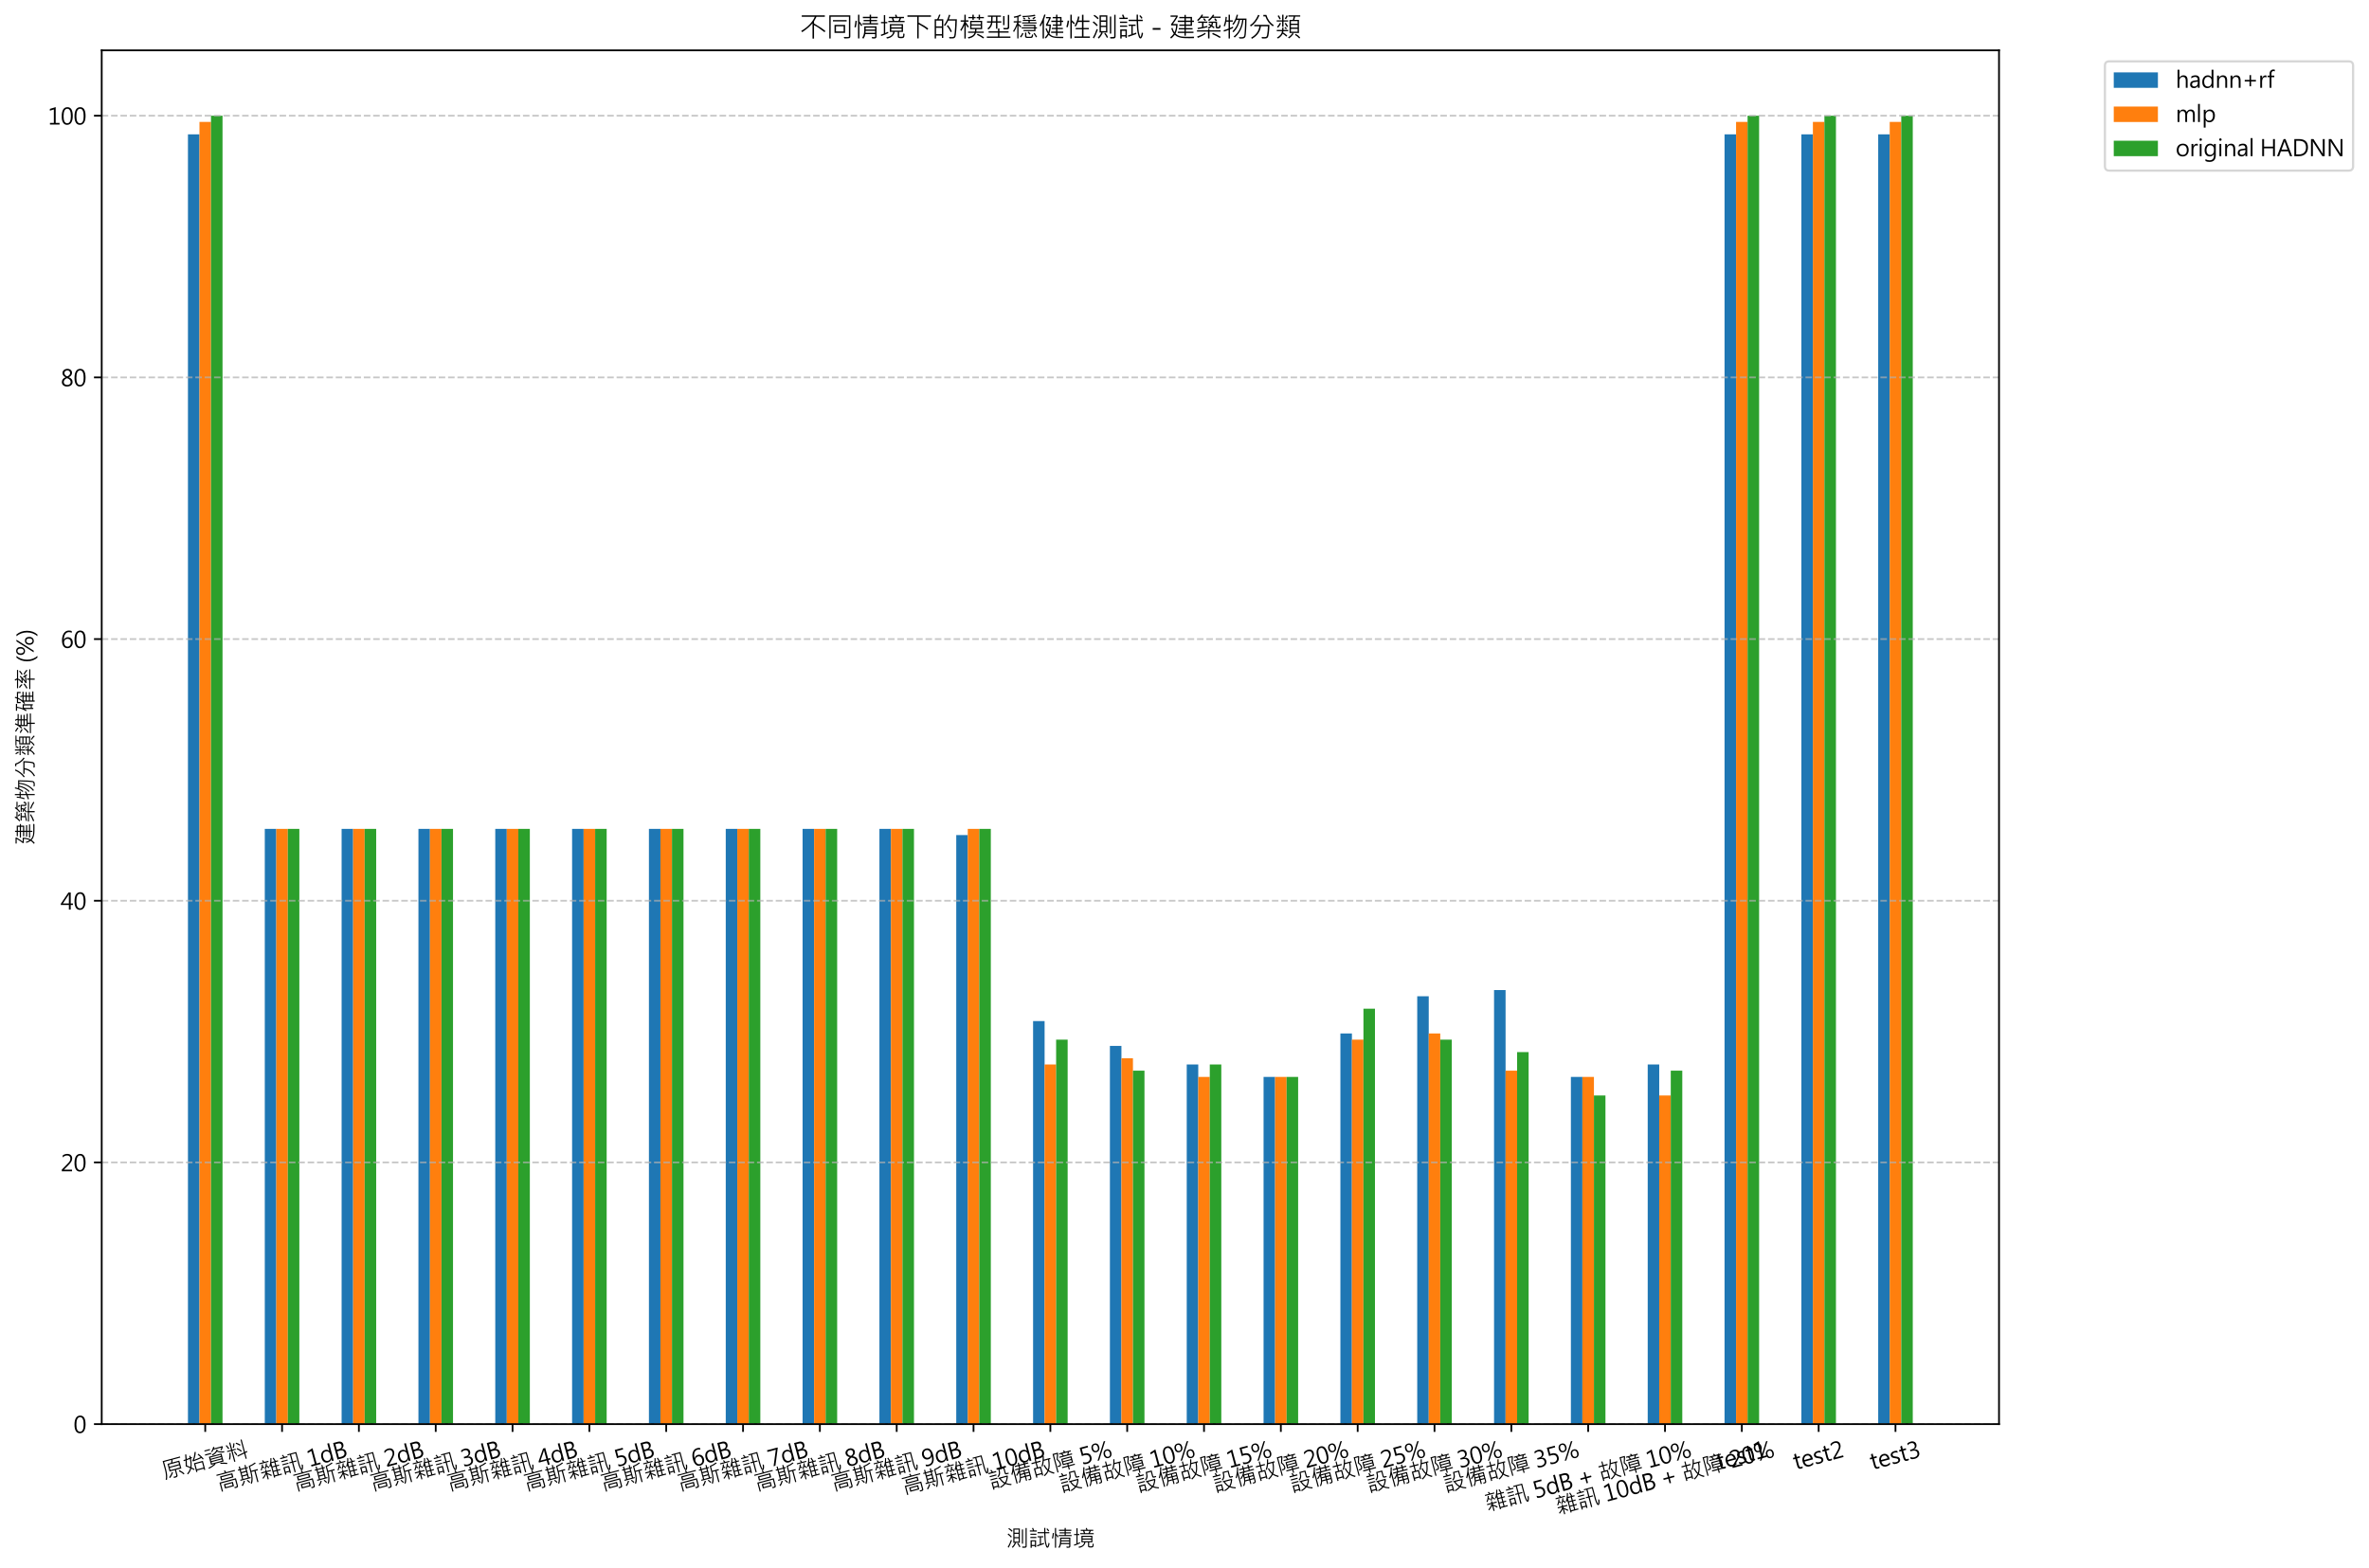 <?xml version="1.0" encoding="utf-8" standalone="no"?>
<!DOCTYPE svg PUBLIC "-//W3C//DTD SVG 1.1//EN"
  "http://www.w3.org/Graphics/SVG/1.1/DTD/svg11.dtd">
<svg xmlns:xlink="http://www.w3.org/1999/xlink" width="1072.98pt" height="710.303pt" viewBox="0 0 1072.98 710.303" xmlns="http://www.w3.org/2000/svg" version="1.1">
 <defs>
  <style type="text/css">*{stroke-linejoin: round; stroke-linecap: butt}</style>
 </defs>
 <g id="figure_1">
  <g id="patch_1">
   <path d="M 0 710.303 
L 1072.98 710.303 
L 1072.98 0 
L 0 0 
z
" style="fill: #ffffff"/>
  </g>
  <g id="axes_1">
   <g id="patch_2">
    <path d="M 46.066 645.143 
L 905.406 645.143 
L 905.406 22.793 
L 46.066 22.793 
z
" style="fill: #ffffff"/>
   </g>
   <g id="patch_3">
    <path d="M 85.127 645.143 
L 90.346 645.143 
L 90.346 60.855 
L 85.127 60.855 
z
" clip-path="url(#p501a973bc0)" style="fill: #1f77b4"/>
   </g>
   <g id="patch_4">
    <path d="M 119.925 645.143 
L 125.144 645.143 
L 125.144 375.472 
L 119.925 375.472 
z
" clip-path="url(#p501a973bc0)" style="fill: #1f77b4"/>
   </g>
   <g id="patch_5">
    <path d="M 154.723 645.143 
L 159.943 645.143 
L 159.943 375.472 
L 154.723 375.472 
z
" clip-path="url(#p501a973bc0)" style="fill: #1f77b4"/>
   </g>
   <g id="patch_6">
    <path d="M 189.521 645.143 
L 194.741 645.143 
L 194.741 375.472 
L 189.521 375.472 
z
" clip-path="url(#p501a973bc0)" style="fill: #1f77b4"/>
   </g>
   <g id="patch_7">
    <path d="M 224.319 645.143 
L 229.539 645.143 
L 229.539 375.472 
L 224.319 375.472 
z
" clip-path="url(#p501a973bc0)" style="fill: #1f77b4"/>
   </g>
   <g id="patch_8">
    <path d="M 259.117 645.143 
L 264.337 645.143 
L 264.337 375.472 
L 259.117 375.472 
z
" clip-path="url(#p501a973bc0)" style="fill: #1f77b4"/>
   </g>
   <g id="patch_9">
    <path d="M 293.915 645.143 
L 299.135 645.143 
L 299.135 375.472 
L 293.915 375.472 
z
" clip-path="url(#p501a973bc0)" style="fill: #1f77b4"/>
   </g>
   <g id="patch_10">
    <path d="M 328.713 645.143 
L 333.933 645.143 
L 333.933 375.472 
L 328.713 375.472 
z
" clip-path="url(#p501a973bc0)" style="fill: #1f77b4"/>
   </g>
   <g id="patch_11">
    <path d="M 363.512 645.143 
L 368.731 645.143 
L 368.731 375.472 
L 363.512 375.472 
z
" clip-path="url(#p501a973bc0)" style="fill: #1f77b4"/>
   </g>
   <g id="patch_12">
    <path d="M 398.31 645.143 
L 403.529 645.143 
L 403.529 375.472 
L 398.31 375.472 
z
" clip-path="url(#p501a973bc0)" style="fill: #1f77b4"/>
   </g>
   <g id="patch_13">
    <path d="M 433.108 645.143 
L 438.328 645.143 
L 438.328 378.281 
L 433.108 378.281 
z
" clip-path="url(#p501a973bc0)" style="fill: #1f77b4"/>
   </g>
   <g id="patch_14">
    <path d="M 467.906 645.143 
L 473.126 645.143 
L 473.126 462.553 
L 467.906 462.553 
z
" clip-path="url(#p501a973bc0)" style="fill: #1f77b4"/>
   </g>
   <g id="patch_15">
    <path d="M 502.704 645.143 
L 507.924 645.143 
L 507.924 473.79 
L 502.704 473.79 
z
" clip-path="url(#p501a973bc0)" style="fill: #1f77b4"/>
   </g>
   <g id="patch_16">
    <path d="M 537.502 645.143 
L 542.722 645.143 
L 542.722 482.217 
L 537.502 482.217 
z
" clip-path="url(#p501a973bc0)" style="fill: #1f77b4"/>
   </g>
   <g id="patch_17">
    <path d="M 572.3 645.143 
L 577.52 645.143 
L 577.52 487.835 
L 572.3 487.835 
z
" clip-path="url(#p501a973bc0)" style="fill: #1f77b4"/>
   </g>
   <g id="patch_18">
    <path d="M 607.099 645.143 
L 612.318 645.143 
L 612.318 468.171 
L 607.099 468.171 
z
" clip-path="url(#p501a973bc0)" style="fill: #1f77b4"/>
   </g>
   <g id="patch_19">
    <path d="M 641.897 645.143 
L 647.116 645.143 
L 647.116 451.317 
L 641.897 451.317 
z
" clip-path="url(#p501a973bc0)" style="fill: #1f77b4"/>
   </g>
   <g id="patch_20">
    <path d="M 676.695 645.143 
L 681.915 645.143 
L 681.915 448.508 
L 676.695 448.508 
z
" clip-path="url(#p501a973bc0)" style="fill: #1f77b4"/>
   </g>
   <g id="patch_21">
    <path d="M 711.493 645.143 
L 716.713 645.143 
L 716.713 487.835 
L 711.493 487.835 
z
" clip-path="url(#p501a973bc0)" style="fill: #1f77b4"/>
   </g>
   <g id="patch_22">
    <path d="M 746.291 645.143 
L 751.511 645.143 
L 751.511 482.217 
L 746.291 482.217 
z
" clip-path="url(#p501a973bc0)" style="fill: #1f77b4"/>
   </g>
   <g id="patch_23">
    <path d="M 781.089 645.143 
L 786.309 645.143 
L 786.309 60.855 
L 781.089 60.855 
z
" clip-path="url(#p501a973bc0)" style="fill: #1f77b4"/>
   </g>
   <g id="patch_24">
    <path d="M 815.887 645.143 
L 821.107 645.143 
L 821.107 60.855 
L 815.887 60.855 
z
" clip-path="url(#p501a973bc0)" style="fill: #1f77b4"/>
   </g>
   <g id="patch_25">
    <path d="M 850.686 645.143 
L 855.905 645.143 
L 855.905 60.855 
L 850.686 60.855 
z
" clip-path="url(#p501a973bc0)" style="fill: #1f77b4"/>
   </g>
   <g id="patch_26">
    <path d="M 90.346 645.143 
L 95.566 645.143 
L 95.566 55.237 
L 90.346 55.237 
z
" clip-path="url(#p501a973bc0)" style="fill: #ff7f0e"/>
   </g>
   <g id="patch_27">
    <path d="M 125.144 645.143 
L 130.364 645.143 
L 130.364 375.472 
L 125.144 375.472 
z
" clip-path="url(#p501a973bc0)" style="fill: #ff7f0e"/>
   </g>
   <g id="patch_28">
    <path d="M 159.943 645.143 
L 165.162 645.143 
L 165.162 375.472 
L 159.943 375.472 
z
" clip-path="url(#p501a973bc0)" style="fill: #ff7f0e"/>
   </g>
   <g id="patch_29">
    <path d="M 194.741 645.143 
L 199.96 645.143 
L 199.96 375.472 
L 194.741 375.472 
z
" clip-path="url(#p501a973bc0)" style="fill: #ff7f0e"/>
   </g>
   <g id="patch_30">
    <path d="M 229.539 645.143 
L 234.759 645.143 
L 234.759 375.472 
L 229.539 375.472 
z
" clip-path="url(#p501a973bc0)" style="fill: #ff7f0e"/>
   </g>
   <g id="patch_31">
    <path d="M 264.337 645.143 
L 269.557 645.143 
L 269.557 375.472 
L 264.337 375.472 
z
" clip-path="url(#p501a973bc0)" style="fill: #ff7f0e"/>
   </g>
   <g id="patch_32">
    <path d="M 299.135 645.143 
L 304.355 645.143 
L 304.355 375.472 
L 299.135 375.472 
z
" clip-path="url(#p501a973bc0)" style="fill: #ff7f0e"/>
   </g>
   <g id="patch_33">
    <path d="M 333.933 645.143 
L 339.153 645.143 
L 339.153 375.472 
L 333.933 375.472 
z
" clip-path="url(#p501a973bc0)" style="fill: #ff7f0e"/>
   </g>
   <g id="patch_34">
    <path d="M 368.731 645.143 
L 373.951 645.143 
L 373.951 375.472 
L 368.731 375.472 
z
" clip-path="url(#p501a973bc0)" style="fill: #ff7f0e"/>
   </g>
   <g id="patch_35">
    <path d="M 403.529 645.143 
L 408.749 645.143 
L 408.749 375.472 
L 403.529 375.472 
z
" clip-path="url(#p501a973bc0)" style="fill: #ff7f0e"/>
   </g>
   <g id="patch_36">
    <path d="M 438.328 645.143 
L 443.547 645.143 
L 443.547 375.472 
L 438.328 375.472 
z
" clip-path="url(#p501a973bc0)" style="fill: #ff7f0e"/>
   </g>
   <g id="patch_37">
    <path d="M 473.126 645.143 
L 478.345 645.143 
L 478.345 482.217 
L 473.126 482.217 
z
" clip-path="url(#p501a973bc0)" style="fill: #ff7f0e"/>
   </g>
   <g id="patch_38">
    <path d="M 507.924 645.143 
L 513.144 645.143 
L 513.144 479.408 
L 507.924 479.408 
z
" clip-path="url(#p501a973bc0)" style="fill: #ff7f0e"/>
   </g>
   <g id="patch_39">
    <path d="M 542.722 645.143 
L 547.942 645.143 
L 547.942 487.835 
L 542.722 487.835 
z
" clip-path="url(#p501a973bc0)" style="fill: #ff7f0e"/>
   </g>
   <g id="patch_40">
    <path d="M 577.52 645.143 
L 582.74 645.143 
L 582.74 487.835 
L 577.52 487.835 
z
" clip-path="url(#p501a973bc0)" style="fill: #ff7f0e"/>
   </g>
   <g id="patch_41">
    <path d="M 612.318 645.143 
L 617.538 645.143 
L 617.538 470.98 
L 612.318 470.98 
z
" clip-path="url(#p501a973bc0)" style="fill: #ff7f0e"/>
   </g>
   <g id="patch_42">
    <path d="M 647.116 645.143 
L 652.336 645.143 
L 652.336 468.171 
L 647.116 468.171 
z
" clip-path="url(#p501a973bc0)" style="fill: #ff7f0e"/>
   </g>
   <g id="patch_43">
    <path d="M 681.915 645.143 
L 687.134 645.143 
L 687.134 485.026 
L 681.915 485.026 
z
" clip-path="url(#p501a973bc0)" style="fill: #ff7f0e"/>
   </g>
   <g id="patch_44">
    <path d="M 716.713 645.143 
L 721.932 645.143 
L 721.932 487.835 
L 716.713 487.835 
z
" clip-path="url(#p501a973bc0)" style="fill: #ff7f0e"/>
   </g>
   <g id="patch_45">
    <path d="M 751.511 645.143 
L 756.731 645.143 
L 756.731 496.262 
L 751.511 496.262 
z
" clip-path="url(#p501a973bc0)" style="fill: #ff7f0e"/>
   </g>
   <g id="patch_46">
    <path d="M 786.309 645.143 
L 791.529 645.143 
L 791.529 55.237 
L 786.309 55.237 
z
" clip-path="url(#p501a973bc0)" style="fill: #ff7f0e"/>
   </g>
   <g id="patch_47">
    <path d="M 821.107 645.143 
L 826.327 645.143 
L 826.327 55.237 
L 821.107 55.237 
z
" clip-path="url(#p501a973bc0)" style="fill: #ff7f0e"/>
   </g>
   <g id="patch_48">
    <path d="M 855.905 645.143 
L 861.125 645.143 
L 861.125 55.237 
L 855.905 55.237 
z
" clip-path="url(#p501a973bc0)" style="fill: #ff7f0e"/>
   </g>
   <g id="patch_49">
    <path d="M 95.566 645.143 
L 100.786 645.143 
L 100.786 52.428 
L 95.566 52.428 
z
" clip-path="url(#p501a973bc0)" style="fill: #2ca02c"/>
   </g>
   <g id="patch_50">
    <path d="M 130.364 645.143 
L 135.584 645.143 
L 135.584 375.472 
L 130.364 375.472 
z
" clip-path="url(#p501a973bc0)" style="fill: #2ca02c"/>
   </g>
   <g id="patch_51">
    <path d="M 165.162 645.143 
L 170.382 645.143 
L 170.382 375.472 
L 165.162 375.472 
z
" clip-path="url(#p501a973bc0)" style="fill: #2ca02c"/>
   </g>
   <g id="patch_52">
    <path d="M 199.96 645.143 
L 205.18 645.143 
L 205.18 375.472 
L 199.96 375.472 
z
" clip-path="url(#p501a973bc0)" style="fill: #2ca02c"/>
   </g>
   <g id="patch_53">
    <path d="M 234.759 645.143 
L 239.978 645.143 
L 239.978 375.472 
L 234.759 375.472 
z
" clip-path="url(#p501a973bc0)" style="fill: #2ca02c"/>
   </g>
   <g id="patch_54">
    <path d="M 269.557 645.143 
L 274.776 645.143 
L 274.776 375.472 
L 269.557 375.472 
z
" clip-path="url(#p501a973bc0)" style="fill: #2ca02c"/>
   </g>
   <g id="patch_55">
    <path d="M 304.355 645.143 
L 309.575 645.143 
L 309.575 375.472 
L 304.355 375.472 
z
" clip-path="url(#p501a973bc0)" style="fill: #2ca02c"/>
   </g>
   <g id="patch_56">
    <path d="M 339.153 645.143 
L 344.373 645.143 
L 344.373 375.472 
L 339.153 375.472 
z
" clip-path="url(#p501a973bc0)" style="fill: #2ca02c"/>
   </g>
   <g id="patch_57">
    <path d="M 373.951 645.143 
L 379.171 645.143 
L 379.171 375.472 
L 373.951 375.472 
z
" clip-path="url(#p501a973bc0)" style="fill: #2ca02c"/>
   </g>
   <g id="patch_58">
    <path d="M 408.749 645.143 
L 413.969 645.143 
L 413.969 375.472 
L 408.749 375.472 
z
" clip-path="url(#p501a973bc0)" style="fill: #2ca02c"/>
   </g>
   <g id="patch_59">
    <path d="M 443.547 645.143 
L 448.767 645.143 
L 448.767 375.472 
L 443.547 375.472 
z
" clip-path="url(#p501a973bc0)" style="fill: #2ca02c"/>
   </g>
   <g id="patch_60">
    <path d="M 478.345 645.143 
L 483.565 645.143 
L 483.565 470.98 
L 478.345 470.98 
z
" clip-path="url(#p501a973bc0)" style="fill: #2ca02c"/>
   </g>
   <g id="patch_61">
    <path d="M 513.144 645.143 
L 518.363 645.143 
L 518.363 485.026 
L 513.144 485.026 
z
" clip-path="url(#p501a973bc0)" style="fill: #2ca02c"/>
   </g>
   <g id="patch_62">
    <path d="M 547.942 645.143 
L 553.161 645.143 
L 553.161 482.217 
L 547.942 482.217 
z
" clip-path="url(#p501a973bc0)" style="fill: #2ca02c"/>
   </g>
   <g id="patch_63">
    <path d="M 582.74 645.143 
L 587.96 645.143 
L 587.96 487.835 
L 582.74 487.835 
z
" clip-path="url(#p501a973bc0)" style="fill: #2ca02c"/>
   </g>
   <g id="patch_64">
    <path d="M 617.538 645.143 
L 622.758 645.143 
L 622.758 456.935 
L 617.538 456.935 
z
" clip-path="url(#p501a973bc0)" style="fill: #2ca02c"/>
   </g>
   <g id="patch_65">
    <path d="M 652.336 645.143 
L 657.556 645.143 
L 657.556 470.98 
L 652.336 470.98 
z
" clip-path="url(#p501a973bc0)" style="fill: #2ca02c"/>
   </g>
   <g id="patch_66">
    <path d="M 687.134 645.143 
L 692.354 645.143 
L 692.354 476.599 
L 687.134 476.599 
z
" clip-path="url(#p501a973bc0)" style="fill: #2ca02c"/>
   </g>
   <g id="patch_67">
    <path d="M 721.932 645.143 
L 727.152 645.143 
L 727.152 496.262 
L 721.932 496.262 
z
" clip-path="url(#p501a973bc0)" style="fill: #2ca02c"/>
   </g>
   <g id="patch_68">
    <path d="M 756.731 645.143 
L 761.95 645.143 
L 761.95 485.026 
L 756.731 485.026 
z
" clip-path="url(#p501a973bc0)" style="fill: #2ca02c"/>
   </g>
   <g id="patch_69">
    <path d="M 791.529 645.143 
L 796.748 645.143 
L 796.748 52.428 
L 791.529 52.428 
z
" clip-path="url(#p501a973bc0)" style="fill: #2ca02c"/>
   </g>
   <g id="patch_70">
    <path d="M 826.327 645.143 
L 831.547 645.143 
L 831.547 52.428 
L 826.327 52.428 
z
" clip-path="url(#p501a973bc0)" style="fill: #2ca02c"/>
   </g>
   <g id="patch_71">
    <path d="M 861.125 645.143 
L 866.345 645.143 
L 866.345 52.428 
L 861.125 52.428 
z
" clip-path="url(#p501a973bc0)" style="fill: #2ca02c"/>
   </g>
   <g id="matplotlib.axis_1">
    <g id="xtick_1">
     <g id="line2d_1">
      <defs>
       <path id="m9eb02ef036" d="M 0 0 
L 0 3.5 
" style="stroke: #000000; stroke-width: 0.8"/>
      </defs>
      <g>
       <use xlink:href="#m9eb02ef036" x="92.956" y="645.143" style="stroke: #000000; stroke-width: 0.8"/>
      </g>
     </g>
     <g id="text_1">
      <!-- 原始資料 -->
      <g transform="translate(74.35 670.217) rotate(-15) scale(0.1 -0.1)">
       <defs>
        <path id="MicrosoftJhengHeiRegular-539f" d="M 6003 4813 
L 3763 4813 
Q 3638 4375 3481 4050 
L 5516 4050 
L 5516 1784 
L 3963 1784 
L 3963 178 
Q 3963 -13 3814 -161 
Q 3666 -309 3150 -309 
Q 2984 -309 2828 -294 
L 2700 38 
L 3431 50 
Q 3519 50 3576 125 
Q 3634 200 3634 294 
L 3634 1784 
L 2059 1784 
L 2059 4050 
L 3103 4050 
Q 3294 4369 3413 4813 
L 1269 4813 
L 1269 2547 
Q 1269 797 716 -341 
L 409 -159 
Q 663 291 798 1045 
Q 934 1800 934 2528 
L 934 5131 
L 6003 5131 
L 6003 4813 
z
M 5184 3097 
L 5184 3731 
L 2388 3731 
L 2388 3097 
L 5184 3097 
z
M 5184 2113 
L 5184 2784 
L 2388 2784 
L 2388 2113 
L 5184 2113 
z
M 5997 172 
L 5728 -56 
Q 5288 634 4603 1197 
L 4878 1447 
Q 5559 803 5997 172 
z
M 2956 1275 
Q 2531 628 1784 -31 
L 1509 225 
Q 2313 878 2656 1441 
L 2956 1275 
z
" transform="scale(0.016)"/>
        <path id="MicrosoftJhengHeiRegular-59cb" d="M 6069 2784 
L 5778 2625 
Q 5675 2872 5528 3144 
Q 4588 2956 2919 2809 
L 2847 3097 
Q 3572 3822 4084 5294 
L 4403 5209 
Q 4003 3925 3341 3175 
Q 4378 3253 5363 3438 
Q 5125 3844 4722 4359 
L 4997 4531 
Q 5716 3600 6069 2784 
z
M 2950 3834 
Q 2744 3800 2619 3781 
Q 2547 2444 2113 1288 
Q 2572 913 2828 641 
L 2631 384 
Q 2216 781 1959 997 
Q 1478 209 666 -341 
L 441 -91 
Q 1275 469 1703 1209 
Q 1206 1625 609 2009 
Q 803 2719 991 3591 
L 453 3572 
L 441 3897 
Q 644 3891 1063 3916 
Q 1263 4947 1313 5288 
L 1638 5241 
Q 1563 4731 1409 3956 
Q 1906 3988 2309 4050 
Q 2338 4263 2338 4575 
L 2663 4569 
Q 2663 4291 2644 4097 
L 2950 4147 
L 2950 3834 
z
M 2291 3731 
Q 1894 3666 1344 3622 
Q 1200 2947 991 2131 
L 1850 1516 
Q 2216 2344 2291 3731 
z
M 5703 -347 
L 5375 -347 
L 5375 50 
L 3413 50 
L 3413 -347 
L 3078 -347 
L 3078 2253 
L 5703 2253 
L 5703 -347 
z
M 5375 378 
L 5375 1931 
L 3413 1931 
L 3413 378 
L 5375 378 
z
" transform="scale(0.016)"/>
        <path id="MicrosoftJhengHeiRegular-8cc7" d="M 5900 4494 
Q 5575 4034 5300 3769 
L 5056 4000 
Q 5303 4250 5522 4544 
L 3181 4544 
Q 2922 4216 2597 3969 
L 2375 4191 
Q 2925 4603 3303 5319 
L 3616 5209 
L 3413 4856 
L 5900 4856 
L 5900 4494 
z
M 2216 4678 
L 603 4678 
L 603 4984 
L 2216 4984 
L 2216 4678 
z
M 6034 3322 
L 5894 3009 
Q 4666 3191 3981 3756 
Q 3431 3228 2516 3028 
L 2344 3334 
Q 3522 3516 3969 4294 
L 4319 4231 
Q 4300 4153 4172 3981 
Q 4819 3450 6034 3322 
z
M 2266 3525 
L 475 3525 
L 475 3847 
L 2266 3847 
L 2266 3525 
z
M 5075 575 
L 2534 575 
L 2694 366 
Q 1703 -134 594 -366 
L 428 -63 
Q 1456 109 2381 575 
L 1388 575 
L 1388 2919 
L 5075 2919 
L 5075 575 
z
M 4744 2253 
L 4744 2619 
L 1728 2619 
L 1728 2253 
L 4744 2253 
z
M 4744 1569 
L 4744 1966 
L 1728 1966 
L 1728 1569 
L 4744 1569 
z
M 4744 878 
L 4744 1281 
L 1728 1281 
L 1728 878 
L 4744 878 
z
M 5997 -78 
L 5844 -372 
Q 4909 -22 3988 166 
L 4147 453 
Q 5144 250 5997 -78 
z
" transform="scale(0.016)"/>
        <path id="MicrosoftJhengHeiRegular-6599" d="M 3028 2875 
L 2041 2875 
L 2041 -319 
L 1709 -319 
L 1709 2875 
L 525 2875 
L 525 3181 
L 1709 3181 
L 1709 5294 
L 2041 5294 
L 2041 3181 
L 3028 3181 
L 3028 2875 
z
M 6028 1422 
L 5369 1294 
L 5369 -331 
L 5044 -331 
L 5044 1228 
L 3059 856 
L 3016 1178 
L 5044 1563 
L 5044 5275 
L 5369 5275 
L 5369 1625 
L 5984 1741 
L 6028 1422 
z
M 3109 4722 
Q 2903 4013 2644 3525 
L 2338 3675 
Q 2619 4147 2816 4838 
L 3109 4722 
z
M 1331 3694 
L 1013 3566 
Q 903 4034 544 4709 
L 831 4838 
Q 1194 4194 1331 3694 
z
M 4691 3928 
L 4441 3681 
Q 4053 4119 3413 4556 
L 3634 4794 
Q 4166 4456 4691 3928 
z
M 4581 2203 
L 4331 1947 
Q 4006 2431 3284 3016 
L 3525 3250 
Q 4147 2747 4581 2203 
z
M 3059 1422 
L 2725 1313 
Q 2650 1747 2328 2406 
L 2625 2509 
Q 2947 1847 3059 1422 
z
M 1369 2413 
Q 1144 1319 775 609 
L 453 750 
Q 828 1441 1069 2509 
L 1369 2413 
z
" transform="scale(0.016)"/>
       </defs>
       <use xlink:href="#MicrosoftJhengHeiRegular-539f"/>
       <use xlink:href="#MicrosoftJhengHeiRegular-59cb" x="100"/>
       <use xlink:href="#MicrosoftJhengHeiRegular-8cc7" x="200"/>
       <use xlink:href="#MicrosoftJhengHeiRegular-6599" x="300"/>
      </g>
     </g>
    </g>
    <g id="xtick_2">
     <g id="line2d_2">
      <g>
       <use xlink:href="#m9eb02ef036" x="127.754" y="645.143" style="stroke: #000000; stroke-width: 0.8"/>
      </g>
     </g>
     <g id="text_2">
      <!-- 高斯雜訊 1dB -->
      <g transform="translate(99.115 675.594) rotate(-15) scale(0.1 -0.1)">
       <defs>
        <path id="MicrosoftJhengHeiRegular-9ad8" d="M 5913 4391 
L 525 4391 
L 525 4697 
L 3059 4697 
Q 3034 4881 2875 5209 
L 3200 5313 
Q 3309 5094 3406 4697 
L 5913 4697 
L 5913 4391 
z
M 5013 2766 
L 1428 2766 
L 1428 3981 
L 5013 3981 
L 5013 2766 
z
M 4659 3078 
L 4659 3659 
L 1772 3659 
L 1772 3078 
L 4659 3078 
z
M 5638 178 
Q 5638 -47 5522 -184 
Q 5406 -322 4966 -322 
Q 4822 -322 4616 -313 
L 4506 19 
Q 4894 3 5025 3 
Q 5306 3 5306 238 
L 5306 2016 
L 1147 2016 
L 1147 -319 
L 819 -319 
L 819 2338 
L 5638 2338 
L 5638 178 
z
M 4531 331 
L 1906 331 
L 1906 1581 
L 4531 1581 
L 4531 331 
z
M 4191 641 
L 4191 1269 
L 2253 1269 
L 2253 641 
L 4191 641 
z
" transform="scale(0.016)"/>
        <path id="MicrosoftJhengHeiRegular-65af" d="M 3450 4238 
L 2994 4238 
L 2994 1606 
L 3438 1606 
L 3438 1294 
L 441 1294 
L 441 1606 
L 997 1606 
L 997 4238 
L 538 4238 
L 538 4544 
L 997 4544 
L 997 5275 
L 1319 5275 
L 1319 4544 
L 2669 4544 
L 2669 5275 
L 2994 5275 
L 2994 4544 
L 3450 4544 
L 3450 4238 
z
M 2669 3616 
L 2669 4238 
L 1319 4238 
L 1319 3616 
L 2669 3616 
z
M 2669 2625 
L 2669 3291 
L 1319 3291 
L 1319 2625 
L 2669 2625 
z
M 2669 1606 
L 2669 2303 
L 1319 2303 
L 1319 1606 
L 2669 1606 
z
M 5997 2925 
L 5288 2925 
L 5288 -319 
L 4959 -319 
L 4959 2925 
L 4097 2925 
Q 4131 794 3366 -325 
L 3059 -147 
Q 3788 891 3788 2741 
L 3788 4744 
Q 4863 4875 5716 5259 
L 5919 4991 
Q 5075 4622 4109 4475 
L 4109 3244 
L 5997 3244 
L 5997 2925 
z
M 1650 891 
Q 1200 169 697 -300 
L 416 -56 
Q 931 334 1375 1081 
L 1650 891 
z
M 3009 250 
L 2725 72 
Q 2559 450 2188 884 
L 2450 1050 
Q 2825 631 3009 250 
z
" transform="scale(0.016)"/>
        <path id="MicrosoftJhengHeiRegular-96dc" d="M 6003 -44 
L 3922 -44 
L 3922 -319 
L 3609 -319 
L 3609 3284 
Q 3522 3109 3372 2900 
L 3156 3156 
Q 3769 4122 4025 5319 
L 4325 5209 
Q 4228 4763 4013 4159 
L 4959 4159 
Q 4822 4647 4641 5094 
L 4947 5216 
Q 5119 4759 5281 4159 
L 5919 4159 
L 5919 3853 
L 5119 3853 
L 5119 2913 
L 5900 2913 
L 5900 2613 
L 5119 2613 
L 5119 1613 
L 5900 1613 
L 5900 1313 
L 5119 1313 
L 5119 275 
L 6003 275 
L 6003 -44 
z
M 4800 2913 
L 4800 3853 
L 3922 3853 
L 3922 2913 
L 4800 2913 
z
M 4800 1613 
L 4800 2613 
L 3922 2613 
L 3922 1613 
L 4800 1613 
z
M 4800 275 
L 4800 1313 
L 3922 1313 
L 3922 275 
L 4800 275 
z
M 3256 4416 
L 525 4416 
L 525 4716 
L 1778 4716 
Q 1716 4856 1538 5172 
L 1825 5313 
Q 1981 5056 2113 4716 
L 3256 4716 
L 3256 4416 
z
M 1753 3244 
L 1575 2981 
Q 1356 3228 1228 3316 
Q 975 2838 728 2572 
L 481 2753 
Q 1003 3350 1241 4231 
L 1538 4134 
Q 1481 3897 1356 3603 
Q 1591 3416 1753 3244 
z
M 3072 2944 
L 2859 2688 
Q 2572 3097 2369 3297 
Q 2247 3034 1972 2644 
L 1709 2803 
Q 2134 3381 2400 4225 
L 2688 4134 
Q 2613 3897 2491 3578 
Q 2809 3294 3072 2944 
z
M 3256 1747 
L 2053 1747 
L 2053 1472 
Q 2797 981 3181 609 
L 2975 331 
Q 2456 856 2053 1113 
L 2053 -319 
L 1734 -319 
L 1734 1241 
Q 1272 681 609 178 
L 403 434 
Q 1319 1106 1703 1747 
L 441 1747 
L 441 2059 
L 1734 2059 
L 1734 2463 
L 2053 2463 
L 2053 2059 
L 3256 2059 
L 3256 1747 
z
" transform="scale(0.016)"/>
        <path id="MicrosoftJhengHeiRegular-8a0a" d="M 2541 4300 
L 416 4300 
L 416 4616 
L 1409 4616 
Q 1322 4853 1131 5191 
L 1422 5331 
Q 1613 4994 1753 4616 
L 2541 4616 
L 2541 4300 
z
M 6181 1119 
Q 6113 506 5942 106 
Q 5772 -294 5556 -294 
Q 5222 -294 5100 376 
Q 4978 1047 4978 1491 
L 4978 4788 
L 3700 4788 
L 3700 2778 
L 4709 2778 
L 4709 2472 
L 3700 2472 
L 3700 -341 
L 3366 -341 
L 3366 2472 
L 2625 2472 
L 2625 2778 
L 3366 2778 
L 3366 4788 
L 2675 4788 
L 2675 5094 
L 5306 5094 
L 5306 1716 
Q 5306 891 5404 475 
Q 5503 59 5547 59 
Q 5591 59 5709 465 
Q 5828 872 5869 1300 
L 6181 1119 
z
M 2356 3366 
L 569 3366 
L 569 3681 
L 2356 3681 
L 2356 3366 
z
M 2338 2450 
L 569 2450 
L 569 2753 
L 2338 2753 
L 2338 2450 
z
M 2338 -225 
L 1997 -225 
L 1997 159 
L 959 159 
L 959 -325 
L 622 -325 
L 622 1819 
L 2338 1819 
L 2338 -225 
z
M 1997 469 
L 1997 1503 
L 959 1503 
L 959 469 
L 1997 469 
z
" transform="scale(0.016)"/>
        <path id="MicrosoftJhengHeiRegular-20" transform="scale(0.016)"/>
        <path id="MicrosoftJhengHeiRegular-31" d="M 3313 0 
L 594 0 
L 594 466 
L 1694 466 
L 1694 4272 
L 566 3931 
L 566 4434 
L 2216 4950 
L 2216 466 
L 3313 466 
L 3313 0 
z
" transform="scale(0.016)"/>
        <path id="MicrosoftJhengHeiRegular-64" d="M 3488 0 
L 2969 0 
L 2969 594 
L 2956 594 
Q 2572 -81 1763 -81 
Q 1106 -81 718 386 
Q 331 853 331 1647 
Q 331 2497 765 3017 
Q 1200 3538 1913 3538 
Q 2625 3538 2956 2972 
L 2969 2972 
L 2969 5116 
L 3488 5116 
L 3488 0 
z
M 2969 2081 
Q 2969 2506 2680 2800 
Q 2391 3094 1972 3094 
Q 1453 3094 1158 2711 
Q 863 2328 863 1675 
Q 863 1078 1145 720 
Q 1428 363 1906 363 
Q 2366 363 2667 698 
Q 2969 1034 2969 1556 
L 2969 2081 
z
" transform="scale(0.016)"/>
        <path id="MicrosoftJhengHeiRegular-42" d="M 641 0 
L 641 4841 
L 1994 4841 
Q 2597 4841 2965 4537 
Q 3334 4234 3334 3734 
Q 3334 3328 3117 3022 
Q 2900 2716 2503 2581 
L 2503 2569 
Q 2988 2522 3283 2206 
Q 3578 1891 3578 1388 
Q 3578 772 3136 386 
Q 2694 0 2019 0 
L 641 0 
z
M 1172 4347 
L 1172 2756 
L 1759 2756 
Q 2241 2756 2509 2986 
Q 2778 3216 2778 3628 
Q 2778 4347 1841 4347 
L 1172 4347 
z
M 1172 2266 
L 1172 494 
L 1956 494 
Q 2456 494 2739 733 
Q 3022 972 3022 1394 
Q 3022 2266 1828 2266 
L 1172 2266 
z
" transform="scale(0.016)"/>
       </defs>
       <use xlink:href="#MicrosoftJhengHeiRegular-9ad8"/>
       <use xlink:href="#MicrosoftJhengHeiRegular-65af" x="100"/>
       <use xlink:href="#MicrosoftJhengHeiRegular-96dc" x="200"/>
       <use xlink:href="#MicrosoftJhengHeiRegular-8a0a" x="300"/>
       <use xlink:href="#MicrosoftJhengHeiRegular-20" x="400"/>
       <use xlink:href="#MicrosoftJhengHeiRegular-31" x="425"/>
       <use xlink:href="#MicrosoftJhengHeiRegular-64" x="482.959"/>
       <use xlink:href="#MicrosoftJhengHeiRegular-42" x="546.338"/>
      </g>
     </g>
    </g>
    <g id="xtick_3">
     <g id="line2d_3">
      <g>
       <use xlink:href="#m9eb02ef036" x="162.552" y="645.143" style="stroke: #000000; stroke-width: 0.8"/>
      </g>
     </g>
     <g id="text_3">
      <!-- 高斯雜訊 2dB -->
      <g transform="translate(133.913 675.594) rotate(-15) scale(0.1 -0.1)">
       <defs>
        <path id="MicrosoftJhengHeiRegular-32" d="M 3219 0 
L 322 0 
L 322 472 
L 1731 1891 
Q 2431 2597 2592 2914 
Q 2753 3231 2753 3588 
Q 2753 4016 2511 4247 
Q 2269 4478 1816 4478 
Q 1169 4478 572 3919 
L 572 4475 
Q 1131 4922 1884 4922 
Q 2509 4922 2886 4575 
Q 3263 4228 3263 3634 
Q 3263 3178 3014 2736 
Q 2766 2294 2075 1603 
L 947 488 
L 947 475 
L 3219 475 
L 3219 0 
z
" transform="scale(0.016)"/>
       </defs>
       <use xlink:href="#MicrosoftJhengHeiRegular-9ad8"/>
       <use xlink:href="#MicrosoftJhengHeiRegular-65af" x="100"/>
       <use xlink:href="#MicrosoftJhengHeiRegular-96dc" x="200"/>
       <use xlink:href="#MicrosoftJhengHeiRegular-8a0a" x="300"/>
       <use xlink:href="#MicrosoftJhengHeiRegular-20" x="400"/>
       <use xlink:href="#MicrosoftJhengHeiRegular-32" x="425"/>
       <use xlink:href="#MicrosoftJhengHeiRegular-64" x="482.959"/>
       <use xlink:href="#MicrosoftJhengHeiRegular-42" x="546.338"/>
      </g>
     </g>
    </g>
    <g id="xtick_4">
     <g id="line2d_4">
      <g>
       <use xlink:href="#m9eb02ef036" x="197.351" y="645.143" style="stroke: #000000; stroke-width: 0.8"/>
      </g>
     </g>
     <g id="text_4">
      <!-- 高斯雜訊 3dB -->
      <g transform="translate(168.711 675.594) rotate(-15) scale(0.1 -0.1)">
       <defs>
        <path id="MicrosoftJhengHeiRegular-33" d="M 438 756 
Q 934 363 1556 363 
Q 2056 363 2370 616 
Q 2684 869 2684 1313 
Q 2684 2281 1319 2281 
L 919 2281 
L 919 2728 
L 1300 2728 
Q 2513 2728 2513 3634 
Q 2513 4475 1588 4475 
Q 1075 4475 625 4122 
L 625 4644 
Q 1088 4922 1719 4922 
Q 2294 4922 2670 4606 
Q 3047 4291 3047 3769 
Q 3047 2819 2075 2538 
L 2075 2525 
Q 2591 2481 2905 2162 
Q 3219 1844 3219 1369 
Q 3219 706 2742 312 
Q 2266 -81 1525 -81 
Q 844 -81 438 178 
L 438 756 
z
" transform="scale(0.016)"/>
       </defs>
       <use xlink:href="#MicrosoftJhengHeiRegular-9ad8"/>
       <use xlink:href="#MicrosoftJhengHeiRegular-65af" x="100"/>
       <use xlink:href="#MicrosoftJhengHeiRegular-96dc" x="200"/>
       <use xlink:href="#MicrosoftJhengHeiRegular-8a0a" x="300"/>
       <use xlink:href="#MicrosoftJhengHeiRegular-20" x="400"/>
       <use xlink:href="#MicrosoftJhengHeiRegular-33" x="425"/>
       <use xlink:href="#MicrosoftJhengHeiRegular-64" x="482.959"/>
       <use xlink:href="#MicrosoftJhengHeiRegular-42" x="546.338"/>
      </g>
     </g>
    </g>
    <g id="xtick_5">
     <g id="line2d_5">
      <g>
       <use xlink:href="#m9eb02ef036" x="232.149" y="645.143" style="stroke: #000000; stroke-width: 0.8"/>
      </g>
     </g>
     <g id="text_5">
      <!-- 高斯雜訊 4dB -->
      <g transform="translate(203.509 675.594) rotate(-15) scale(0.1 -0.1)">
       <defs>
        <path id="MicrosoftJhengHeiRegular-34" d="M 3472 1300 
L 2847 1300 
L 2847 0 
L 2328 0 
L 2328 1300 
L 41 1300 
L 41 1644 
L 2203 4841 
L 2847 4841 
L 2847 1731 
L 3472 1731 
L 3472 1300 
z
M 2328 1731 
L 2328 3863 
Q 2328 4084 2341 4366 
L 2328 4366 
Q 2303 4297 2144 3994 
L 622 1731 
L 2328 1731 
z
" transform="scale(0.016)"/>
       </defs>
       <use xlink:href="#MicrosoftJhengHeiRegular-9ad8"/>
       <use xlink:href="#MicrosoftJhengHeiRegular-65af" x="100"/>
       <use xlink:href="#MicrosoftJhengHeiRegular-96dc" x="200"/>
       <use xlink:href="#MicrosoftJhengHeiRegular-8a0a" x="300"/>
       <use xlink:href="#MicrosoftJhengHeiRegular-20" x="400"/>
       <use xlink:href="#MicrosoftJhengHeiRegular-34" x="425"/>
       <use xlink:href="#MicrosoftJhengHeiRegular-64" x="482.959"/>
       <use xlink:href="#MicrosoftJhengHeiRegular-42" x="546.338"/>
      </g>
     </g>
    </g>
    <g id="xtick_6">
     <g id="line2d_6">
      <g>
       <use xlink:href="#m9eb02ef036" x="266.947" y="645.143" style="stroke: #000000; stroke-width: 0.8"/>
      </g>
     </g>
     <g id="text_6">
      <!-- 高斯雜訊 5dB -->
      <g transform="translate(238.307 675.594) rotate(-15) scale(0.1 -0.1)">
       <defs>
        <path id="MicrosoftJhengHeiRegular-35" d="M 553 684 
Q 1047 363 1559 363 
Q 2072 363 2394 658 
Q 2716 953 2716 1441 
Q 2716 1931 2394 2200 
Q 2072 2469 1466 2469 
Q 1275 2469 706 2431 
L 706 4841 
L 3025 4841 
L 3025 4366 
L 1203 4366 
L 1203 2916 
Q 1475 2931 1616 2931 
Q 2378 2931 2811 2548 
Q 3244 2166 3244 1472 
Q 3244 750 2775 334 
Q 2306 -81 1544 -81 
Q 875 -81 553 119 
L 553 684 
z
" transform="scale(0.016)"/>
       </defs>
       <use xlink:href="#MicrosoftJhengHeiRegular-9ad8"/>
       <use xlink:href="#MicrosoftJhengHeiRegular-65af" x="100"/>
       <use xlink:href="#MicrosoftJhengHeiRegular-96dc" x="200"/>
       <use xlink:href="#MicrosoftJhengHeiRegular-8a0a" x="300"/>
       <use xlink:href="#MicrosoftJhengHeiRegular-20" x="400"/>
       <use xlink:href="#MicrosoftJhengHeiRegular-35" x="425"/>
       <use xlink:href="#MicrosoftJhengHeiRegular-64" x="482.959"/>
       <use xlink:href="#MicrosoftJhengHeiRegular-42" x="546.338"/>
      </g>
     </g>
    </g>
    <g id="xtick_7">
     <g id="line2d_7">
      <g>
       <use xlink:href="#m9eb02ef036" x="301.745" y="645.143" style="stroke: #000000; stroke-width: 0.8"/>
      </g>
     </g>
     <g id="text_7">
      <!-- 高斯雜訊 6dB -->
      <g transform="translate(273.106 675.594) rotate(-15) scale(0.1 -0.1)">
       <defs>
        <path id="MicrosoftJhengHeiRegular-36" d="M 3138 4284 
Q 2756 4475 2347 4475 
Q 1681 4475 1297 3892 
Q 913 3309 916 2328 
L 931 2328 
Q 1266 3022 2041 3022 
Q 2675 3022 3053 2609 
Q 3431 2197 3431 1525 
Q 3431 834 3006 376 
Q 2581 -81 1922 -81 
Q 1166 -81 770 509 
Q 375 1100 375 2125 
Q 375 3353 890 4137 
Q 1406 4922 2338 4922 
Q 2844 4922 3138 4781 
L 3138 4284 
z
M 953 1584 
Q 953 1072 1226 717 
Q 1500 363 1941 363 
Q 2369 363 2631 675 
Q 2894 988 2894 1459 
Q 2894 1988 2637 2281 
Q 2381 2575 1934 2575 
Q 1525 2575 1239 2287 
Q 953 2000 953 1584 
z
" transform="scale(0.016)"/>
       </defs>
       <use xlink:href="#MicrosoftJhengHeiRegular-9ad8"/>
       <use xlink:href="#MicrosoftJhengHeiRegular-65af" x="100"/>
       <use xlink:href="#MicrosoftJhengHeiRegular-96dc" x="200"/>
       <use xlink:href="#MicrosoftJhengHeiRegular-8a0a" x="300"/>
       <use xlink:href="#MicrosoftJhengHeiRegular-20" x="400"/>
       <use xlink:href="#MicrosoftJhengHeiRegular-36" x="425"/>
       <use xlink:href="#MicrosoftJhengHeiRegular-64" x="482.959"/>
       <use xlink:href="#MicrosoftJhengHeiRegular-42" x="546.338"/>
      </g>
     </g>
    </g>
    <g id="xtick_8">
     <g id="line2d_8">
      <g>
       <use xlink:href="#m9eb02ef036" x="336.543" y="645.143" style="stroke: #000000; stroke-width: 0.8"/>
      </g>
     </g>
     <g id="text_8">
      <!-- 高斯雜訊 7dB -->
      <g transform="translate(307.904 675.594) rotate(-15) scale(0.1 -0.1)">
       <defs>
        <path id="MicrosoftJhengHeiRegular-37" d="M 3391 4688 
L 1459 0 
L 922 0 
L 2741 4366 
L 288 4366 
L 288 4841 
L 3391 4841 
L 3391 4688 
z
" transform="scale(0.016)"/>
       </defs>
       <use xlink:href="#MicrosoftJhengHeiRegular-9ad8"/>
       <use xlink:href="#MicrosoftJhengHeiRegular-65af" x="100"/>
       <use xlink:href="#MicrosoftJhengHeiRegular-96dc" x="200"/>
       <use xlink:href="#MicrosoftJhengHeiRegular-8a0a" x="300"/>
       <use xlink:href="#MicrosoftJhengHeiRegular-20" x="400"/>
       <use xlink:href="#MicrosoftJhengHeiRegular-37" x="425"/>
       <use xlink:href="#MicrosoftJhengHeiRegular-64" x="482.959"/>
       <use xlink:href="#MicrosoftJhengHeiRegular-42" x="546.338"/>
      </g>
     </g>
    </g>
    <g id="xtick_9">
     <g id="line2d_9">
      <g>
       <use xlink:href="#m9eb02ef036" x="371.341" y="645.143" style="stroke: #000000; stroke-width: 0.8"/>
      </g>
     </g>
     <g id="text_9">
      <!-- 高斯雜訊 8dB -->
      <g transform="translate(342.702 675.594) rotate(-15) scale(0.1 -0.1)">
       <defs>
        <path id="MicrosoftJhengHeiRegular-38" d="M 1394 2550 
Q 519 2963 519 3731 
Q 519 4263 925 4592 
Q 1331 4922 1931 4922 
Q 2469 4922 2841 4614 
Q 3213 4306 3213 3806 
Q 3213 3000 2313 2550 
L 2313 2538 
Q 3372 2138 3372 1225 
Q 3372 606 2931 262 
Q 2491 -81 1753 -81 
Q 1150 -81 745 267 
Q 341 616 341 1178 
Q 341 2109 1394 2538 
L 1394 2550 
z
M 2672 3738 
Q 2672 4081 2455 4276 
Q 2238 4472 1878 4472 
Q 1547 4472 1303 4267 
Q 1059 4063 1059 3750 
Q 1059 3106 1856 2778 
Q 2672 3122 2672 3738 
z
M 1819 2284 
Q 878 1909 878 1203 
Q 878 813 1159 589 
Q 1441 366 1875 366 
Q 2294 366 2566 589 
Q 2838 813 2838 1181 
Q 2838 1919 1819 2284 
z
" transform="scale(0.016)"/>
       </defs>
       <use xlink:href="#MicrosoftJhengHeiRegular-9ad8"/>
       <use xlink:href="#MicrosoftJhengHeiRegular-65af" x="100"/>
       <use xlink:href="#MicrosoftJhengHeiRegular-96dc" x="200"/>
       <use xlink:href="#MicrosoftJhengHeiRegular-8a0a" x="300"/>
       <use xlink:href="#MicrosoftJhengHeiRegular-20" x="400"/>
       <use xlink:href="#MicrosoftJhengHeiRegular-38" x="425"/>
       <use xlink:href="#MicrosoftJhengHeiRegular-64" x="482.959"/>
       <use xlink:href="#MicrosoftJhengHeiRegular-42" x="546.338"/>
      </g>
     </g>
    </g>
    <g id="xtick_10">
     <g id="line2d_10">
      <g>
       <use xlink:href="#m9eb02ef036" x="406.139" y="645.143" style="stroke: #000000; stroke-width: 0.8"/>
      </g>
     </g>
     <g id="text_10">
      <!-- 高斯雜訊 9dB -->
      <g transform="translate(377.5 675.594) rotate(-15) scale(0.1 -0.1)">
       <defs>
        <path id="MicrosoftJhengHeiRegular-39" d="M 584 591 
Q 994 363 1438 363 
Q 2097 363 2469 902 
Q 2841 1441 2841 2434 
Q 2834 2428 2828 2434 
Q 2516 1803 1741 1803 
Q 1116 1803 719 2231 
Q 322 2659 322 3309 
Q 322 4000 745 4461 
Q 1169 4922 1866 4922 
Q 2594 4922 2981 4351 
Q 3369 3781 3369 2713 
Q 3369 1394 2861 656 
Q 2353 -81 1416 -81 
Q 931 -81 584 81 
L 584 591 
z
M 856 3388 
Q 856 2881 1122 2576 
Q 1388 2272 1853 2272 
Q 2266 2272 2536 2545 
Q 2806 2819 2806 3206 
Q 2806 3747 2536 4111 
Q 2266 4475 1816 4475 
Q 1394 4475 1125 4158 
Q 856 3841 856 3388 
z
" transform="scale(0.016)"/>
       </defs>
       <use xlink:href="#MicrosoftJhengHeiRegular-9ad8"/>
       <use xlink:href="#MicrosoftJhengHeiRegular-65af" x="100"/>
       <use xlink:href="#MicrosoftJhengHeiRegular-96dc" x="200"/>
       <use xlink:href="#MicrosoftJhengHeiRegular-8a0a" x="300"/>
       <use xlink:href="#MicrosoftJhengHeiRegular-20" x="400"/>
       <use xlink:href="#MicrosoftJhengHeiRegular-39" x="425"/>
       <use xlink:href="#MicrosoftJhengHeiRegular-64" x="482.959"/>
       <use xlink:href="#MicrosoftJhengHeiRegular-42" x="546.338"/>
      </g>
     </g>
    </g>
    <g id="xtick_11">
     <g id="line2d_11">
      <g>
       <use xlink:href="#m9eb02ef036" x="440.937" y="645.143" style="stroke: #000000; stroke-width: 0.8"/>
      </g>
     </g>
     <g id="text_11">
      <!-- 高斯雜訊 10dB -->
      <g transform="translate(409.499 677.094) rotate(-15) scale(0.1 -0.1)">
       <defs>
        <path id="MicrosoftJhengHeiRegular-30" d="M 294 2322 
Q 294 3603 711 4262 
Q 1128 4922 1916 4922 
Q 3425 4922 3425 2441 
Q 3425 1234 3011 576 
Q 2597 -81 1806 -81 
Q 1069 -81 681 550 
Q 294 1181 294 2322 
z
M 825 2350 
Q 825 363 1863 363 
Q 2891 363 2891 2378 
Q 2891 4475 1888 4475 
Q 825 4475 825 2350 
z
" transform="scale(0.016)"/>
       </defs>
       <use xlink:href="#MicrosoftJhengHeiRegular-9ad8"/>
       <use xlink:href="#MicrosoftJhengHeiRegular-65af" x="100"/>
       <use xlink:href="#MicrosoftJhengHeiRegular-96dc" x="200"/>
       <use xlink:href="#MicrosoftJhengHeiRegular-8a0a" x="300"/>
       <use xlink:href="#MicrosoftJhengHeiRegular-20" x="400"/>
       <use xlink:href="#MicrosoftJhengHeiRegular-31" x="425"/>
       <use xlink:href="#MicrosoftJhengHeiRegular-30" x="482.959"/>
       <use xlink:href="#MicrosoftJhengHeiRegular-64" x="540.918"/>
       <use xlink:href="#MicrosoftJhengHeiRegular-42" x="604.297"/>
      </g>
     </g>
    </g>
    <g id="xtick_12">
     <g id="line2d_12">
      <g>
       <use xlink:href="#m9eb02ef036" x="475.736" y="645.143" style="stroke: #000000; stroke-width: 0.8"/>
      </g>
     </g>
     <g id="text_12">
      <!-- 設備故障 5% -->
      <g transform="translate(448.872 674.643) rotate(-15) scale(0.1 -0.1)">
       <defs>
        <path id="MicrosoftJhengHeiRegular-8a2d" d="M 2700 4294 
L 434 4294 
L 434 4628 
L 1434 4628 
Q 1350 4906 1178 5191 
L 1472 5325 
Q 1663 5016 1784 4628 
L 2700 4628 
L 2700 4294 
z
M 5978 2950 
L 5356 2950 
Q 4897 2950 4897 3391 
L 4897 4769 
L 3769 4769 
Q 3753 3884 3533 3454 
Q 3313 3025 2925 2778 
L 2675 3009 
Q 3056 3250 3261 3670 
Q 3466 4091 3450 5088 
L 5216 5088 
L 5216 3488 
Q 5216 3272 5428 3272 
L 5978 3272 
L 5978 2950 
z
M 2528 3366 
L 563 3366 
L 563 3688 
L 2528 3688 
L 2528 3366 
z
M 2522 2425 
L 556 2425 
L 556 2747 
L 2522 2747 
L 2522 2425 
z
M 6003 -72 
L 5813 -347 
Q 4841 -25 4313 391 
Q 3697 -47 2778 -313 
L 2578 -38 
Q 3544 247 4031 616 
Q 3369 1225 3066 2247 
L 2847 2247 
L 2847 2572 
L 5528 2572 
L 5528 2247 
Q 5116 1125 4569 609 
Q 5113 219 6003 -72 
z
M 5166 2247 
L 3406 2247 
Q 3738 1303 4306 825 
Q 4878 1353 5166 2247 
z
M 2431 -191 
L 2100 -191 
L 2100 159 
L 941 159 
L 941 -313 
L 609 -313 
L 609 1819 
L 2431 1819 
L 2431 -191 
z
M 2100 488 
L 2100 1478 
L 941 1478 
L 941 488 
L 2100 488 
z
" transform="scale(0.016)"/>
        <path id="MicrosoftJhengHeiRegular-5099" d="M 1825 5241 
L 1472 4056 
L 1472 -325 
L 1141 -325 
L 1141 3263 
Q 856 2681 616 2328 
L 384 2591 
Q 1094 3663 1509 5356 
L 1825 5241 
z
M 5991 3378 
L 3163 3378 
Q 2984 3059 2834 2859 
L 5613 2859 
L 5613 159 
Q 5613 16 5531 -118 
Q 5450 -253 5314 -300 
Q 5178 -347 4763 -331 
L 4628 -13 
Q 4841 -22 4991 -22 
Q 5300 -22 5300 197 
L 5300 850 
L 4250 850 
L 4250 -256 
L 3928 -256 
L 3928 850 
L 2747 850 
Q 2541 144 2075 -359 
L 1844 -141 
Q 2578 672 2578 1850 
L 2578 2541 
Q 2241 2100 1825 1747 
L 1606 1978 
Q 2309 2578 2816 3378 
L 1759 3378 
L 1759 3694 
L 2963 3694 
L 2963 4325 
L 1900 4325 
L 1900 4647 
L 2963 4647 
L 2963 5269 
L 3291 5269 
L 3291 4647 
L 4513 4647 
L 4513 5269 
L 4844 5269 
L 4844 4647 
L 5856 4647 
L 5856 4325 
L 4844 4325 
L 4844 3694 
L 5991 3694 
L 5991 3378 
z
M 4513 3694 
L 4513 4325 
L 3291 4325 
L 3291 3694 
L 4513 3694 
z
M 5300 2022 
L 5300 2553 
L 4250 2553 
L 4250 2022 
L 5300 2022 
z
M 3928 2022 
L 3928 2553 
L 2900 2553 
L 2900 2022 
L 3928 2022 
z
M 5300 1166 
L 5300 1709 
L 4250 1709 
L 4250 1166 
L 5300 1166 
z
M 3928 1166 
L 3928 1709 
L 2888 1709 
Q 2875 1400 2822 1166 
L 3928 1166 
z
" transform="scale(0.016)"/>
        <path id="MicrosoftJhengHeiRegular-6545" d="M 6053 -72 
L 5838 -372 
Q 4972 122 4525 684 
Q 3984 81 3169 -359 
L 2925 -91 
Q 3828 369 4306 953 
Q 3853 1591 3609 2669 
L 3922 2772 
Q 4131 1806 4506 1234 
Q 5088 2150 5253 3909 
L 3994 3909 
Q 3728 3138 3250 2419 
L 2981 2619 
Q 3744 3775 4019 5288 
L 4366 5269 
Q 4266 4769 4109 4238 
L 5966 4238 
L 5966 3909 
L 5594 3909 
Q 5372 1900 4709 947 
Q 5228 350 6053 -72 
z
M 3097 3878 
L 1919 3878 
L 1919 2559 
L 2797 2559 
L 2797 -6 
L 2463 -6 
L 2463 403 
L 1050 403 
L 1050 -172 
L 716 -172 
L 716 2559 
L 1606 2559 
L 1606 3878 
L 453 3878 
L 453 4213 
L 1606 4213 
L 1606 5275 
L 1919 5275 
L 1919 4213 
L 3097 4213 
L 3097 3878 
z
M 2463 738 
L 2463 2228 
L 1050 2228 
L 1050 738 
L 2463 738 
z
" transform="scale(0.016)"/>
        <path id="MicrosoftJhengHeiRegular-969c" d="M 5984 3584 
L 2266 3584 
L 2266 3891 
L 3309 3891 
Q 3175 4238 2994 4506 
L 2472 4506 
L 2472 4819 
L 3916 4819 
Q 3828 4966 3700 5141 
L 4000 5306 
Q 4194 5063 4306 4819 
L 5850 4819 
L 5850 4506 
L 5288 4506 
Q 5097 4094 4978 3891 
L 5984 3891 
L 5984 3584 
z
M 4928 4506 
L 3347 4506 
Q 3506 4222 3647 3891 
L 4634 3891 
Q 4822 4206 4928 4506 
z
M 1697 3291 
Q 2234 2550 2234 1863 
Q 2234 1556 2054 1331 
Q 1875 1106 1209 1147 
L 1088 1478 
Q 1331 1466 1466 1466 
Q 1716 1466 1819 1583 
Q 1922 1700 1922 1894 
Q 1922 2159 1764 2545 
Q 1606 2931 1356 3238 
Q 1616 3994 1850 4813 
L 953 4813 
L 953 -306 
L 634 -306 
L 634 5131 
L 2194 5131 
L 2194 4813 
Q 1997 4150 1697 3291 
z
M 5997 550 
L 4256 550 
L 4256 -331 
L 3938 -331 
L 3938 550 
L 2259 550 
L 2259 872 
L 3938 872 
L 3938 1319 
L 2644 1319 
L 2644 3156 
L 5656 3156 
L 5656 1319 
L 4256 1319 
L 4256 872 
L 5997 872 
L 5997 550 
z
M 5319 2400 
L 5319 2853 
L 2956 2853 
L 2956 2400 
L 5319 2400 
z
M 5319 1631 
L 5319 2113 
L 2956 2113 
L 2956 1631 
L 5319 1631 
z
" transform="scale(0.016)"/>
        <path id="MicrosoftJhengHeiRegular-25" d="M 266 3625 
Q 266 4219 580 4566 
Q 894 4913 1425 4913 
Q 1938 4913 2223 4589 
Q 2509 4266 2509 3694 
Q 2509 3125 2192 2770 
Q 1875 2416 1356 2416 
Q 856 2416 561 2748 
Q 266 3081 266 3625 
z
M 700 3656 
Q 700 3241 886 3008 
Q 1072 2775 1391 2775 
Q 1716 2775 1897 3014 
Q 2078 3253 2078 3678 
Q 2078 4097 1898 4328 
Q 1719 4559 1403 4559 
Q 1081 4559 890 4312 
Q 700 4066 700 3656 
z
M 4578 4841 
L 1478 -38 
L 1016 -38 
L 4116 4841 
L 4578 4841 
z
M 3144 1134 
Q 3144 1725 3456 2079 
Q 3769 2434 4297 2434 
Q 4806 2434 5093 2106 
Q 5381 1778 5381 1197 
Q 5381 625 5061 275 
Q 4741 -75 4231 -75 
Q 3741 -75 3442 256 
Q 3144 588 3144 1134 
z
M 3572 1163 
Q 3572 756 3761 522 
Q 3950 288 4263 288 
Q 4588 288 4769 530 
Q 4950 772 4950 1194 
Q 4950 1616 4772 1841 
Q 4594 2066 4278 2066 
Q 3947 2066 3759 1823 
Q 3572 1581 3572 1163 
z
" transform="scale(0.016)"/>
       </defs>
       <use xlink:href="#MicrosoftJhengHeiRegular-8a2d"/>
       <use xlink:href="#MicrosoftJhengHeiRegular-5099" x="100"/>
       <use xlink:href="#MicrosoftJhengHeiRegular-6545" x="200"/>
       <use xlink:href="#MicrosoftJhengHeiRegular-969c" x="300"/>
       <use xlink:href="#MicrosoftJhengHeiRegular-20" x="400"/>
       <use xlink:href="#MicrosoftJhengHeiRegular-35" x="425"/>
       <use xlink:href="#MicrosoftJhengHeiRegular-25" x="482.959"/>
      </g>
     </g>
    </g>
    <g id="xtick_13">
     <g id="line2d_13">
      <g>
       <use xlink:href="#m9eb02ef036" x="510.534" y="645.143" style="stroke: #000000; stroke-width: 0.8"/>
      </g>
     </g>
     <g id="text_13">
      <!-- 設備故障 10% -->
      <g transform="translate(480.871 676.143) rotate(-15) scale(0.1 -0.1)">
       <use xlink:href="#MicrosoftJhengHeiRegular-8a2d"/>
       <use xlink:href="#MicrosoftJhengHeiRegular-5099" x="100"/>
       <use xlink:href="#MicrosoftJhengHeiRegular-6545" x="200"/>
       <use xlink:href="#MicrosoftJhengHeiRegular-969c" x="300"/>
       <use xlink:href="#MicrosoftJhengHeiRegular-20" x="400"/>
       <use xlink:href="#MicrosoftJhengHeiRegular-31" x="425"/>
       <use xlink:href="#MicrosoftJhengHeiRegular-30" x="482.959"/>
       <use xlink:href="#MicrosoftJhengHeiRegular-25" x="540.918"/>
      </g>
     </g>
    </g>
    <g id="xtick_14">
     <g id="line2d_14">
      <g>
       <use xlink:href="#m9eb02ef036" x="545.332" y="645.143" style="stroke: #000000; stroke-width: 0.8"/>
      </g>
     </g>
     <g id="text_14">
      <!-- 設備故障 15% -->
      <g transform="translate(515.669 676.143) rotate(-15) scale(0.1 -0.1)">
       <use xlink:href="#MicrosoftJhengHeiRegular-8a2d"/>
       <use xlink:href="#MicrosoftJhengHeiRegular-5099" x="100"/>
       <use xlink:href="#MicrosoftJhengHeiRegular-6545" x="200"/>
       <use xlink:href="#MicrosoftJhengHeiRegular-969c" x="300"/>
       <use xlink:href="#MicrosoftJhengHeiRegular-20" x="400"/>
       <use xlink:href="#MicrosoftJhengHeiRegular-31" x="425"/>
       <use xlink:href="#MicrosoftJhengHeiRegular-35" x="482.959"/>
       <use xlink:href="#MicrosoftJhengHeiRegular-25" x="540.918"/>
      </g>
     </g>
    </g>
    <g id="xtick_15">
     <g id="line2d_15">
      <g>
       <use xlink:href="#m9eb02ef036" x="580.13" y="645.143" style="stroke: #000000; stroke-width: 0.8"/>
      </g>
     </g>
     <g id="text_15">
      <!-- 設備故障 20% -->
      <g transform="translate(550.467 676.143) rotate(-15) scale(0.1 -0.1)">
       <use xlink:href="#MicrosoftJhengHeiRegular-8a2d"/>
       <use xlink:href="#MicrosoftJhengHeiRegular-5099" x="100"/>
       <use xlink:href="#MicrosoftJhengHeiRegular-6545" x="200"/>
       <use xlink:href="#MicrosoftJhengHeiRegular-969c" x="300"/>
       <use xlink:href="#MicrosoftJhengHeiRegular-20" x="400"/>
       <use xlink:href="#MicrosoftJhengHeiRegular-32" x="425"/>
       <use xlink:href="#MicrosoftJhengHeiRegular-30" x="482.959"/>
       <use xlink:href="#MicrosoftJhengHeiRegular-25" x="540.918"/>
      </g>
     </g>
    </g>
    <g id="xtick_16">
     <g id="line2d_16">
      <g>
       <use xlink:href="#m9eb02ef036" x="614.928" y="645.143" style="stroke: #000000; stroke-width: 0.8"/>
      </g>
     </g>
     <g id="text_16">
      <!-- 設備故障 25% -->
      <g transform="translate(585.266 676.143) rotate(-15) scale(0.1 -0.1)">
       <use xlink:href="#MicrosoftJhengHeiRegular-8a2d"/>
       <use xlink:href="#MicrosoftJhengHeiRegular-5099" x="100"/>
       <use xlink:href="#MicrosoftJhengHeiRegular-6545" x="200"/>
       <use xlink:href="#MicrosoftJhengHeiRegular-969c" x="300"/>
       <use xlink:href="#MicrosoftJhengHeiRegular-20" x="400"/>
       <use xlink:href="#MicrosoftJhengHeiRegular-32" x="425"/>
       <use xlink:href="#MicrosoftJhengHeiRegular-35" x="482.959"/>
       <use xlink:href="#MicrosoftJhengHeiRegular-25" x="540.918"/>
      </g>
     </g>
    </g>
    <g id="xtick_17">
     <g id="line2d_17">
      <g>
       <use xlink:href="#m9eb02ef036" x="649.726" y="645.143" style="stroke: #000000; stroke-width: 0.8"/>
      </g>
     </g>
     <g id="text_17">
      <!-- 設備故障 30% -->
      <g transform="translate(620.064 676.143) rotate(-15) scale(0.1 -0.1)">
       <use xlink:href="#MicrosoftJhengHeiRegular-8a2d"/>
       <use xlink:href="#MicrosoftJhengHeiRegular-5099" x="100"/>
       <use xlink:href="#MicrosoftJhengHeiRegular-6545" x="200"/>
       <use xlink:href="#MicrosoftJhengHeiRegular-969c" x="300"/>
       <use xlink:href="#MicrosoftJhengHeiRegular-20" x="400"/>
       <use xlink:href="#MicrosoftJhengHeiRegular-33" x="425"/>
       <use xlink:href="#MicrosoftJhengHeiRegular-30" x="482.959"/>
       <use xlink:href="#MicrosoftJhengHeiRegular-25" x="540.918"/>
      </g>
     </g>
    </g>
    <g id="xtick_18">
     <g id="line2d_18">
      <g>
       <use xlink:href="#m9eb02ef036" x="684.524" y="645.143" style="stroke: #000000; stroke-width: 0.8"/>
      </g>
     </g>
     <g id="text_18">
      <!-- 設備故障 35% -->
      <g transform="translate(654.862 676.143) rotate(-15) scale(0.1 -0.1)">
       <use xlink:href="#MicrosoftJhengHeiRegular-8a2d"/>
       <use xlink:href="#MicrosoftJhengHeiRegular-5099" x="100"/>
       <use xlink:href="#MicrosoftJhengHeiRegular-6545" x="200"/>
       <use xlink:href="#MicrosoftJhengHeiRegular-969c" x="300"/>
       <use xlink:href="#MicrosoftJhengHeiRegular-20" x="400"/>
       <use xlink:href="#MicrosoftJhengHeiRegular-33" x="425"/>
       <use xlink:href="#MicrosoftJhengHeiRegular-35" x="482.959"/>
       <use xlink:href="#MicrosoftJhengHeiRegular-25" x="540.918"/>
      </g>
     </g>
    </g>
    <g id="xtick_19">
     <g id="line2d_19">
      <g>
       <use xlink:href="#m9eb02ef036" x="719.323" y="645.143" style="stroke: #000000; stroke-width: 0.8"/>
      </g>
     </g>
     <g id="text_19">
      <!-- 雜訊 5dB + 故障 10% -->
      <g transform="translate(673.651 684.722) rotate(-15) scale(0.1 -0.1)">
       <defs>
        <path id="MicrosoftJhengHeiRegular-2b" d="M 3947 1797 
L 2578 1797 
L 2578 434 
L 2147 434 
L 2147 1797 
L 784 1797 
L 784 2234 
L 2147 2234 
L 2147 3597 
L 2578 3597 
L 2578 2234 
L 3947 2234 
L 3947 1797 
z
" transform="scale(0.016)"/>
       </defs>
       <use xlink:href="#MicrosoftJhengHeiRegular-96dc"/>
       <use xlink:href="#MicrosoftJhengHeiRegular-8a0a" x="100"/>
       <use xlink:href="#MicrosoftJhengHeiRegular-20" x="200"/>
       <use xlink:href="#MicrosoftJhengHeiRegular-35" x="225"/>
       <use xlink:href="#MicrosoftJhengHeiRegular-64" x="282.959"/>
       <use xlink:href="#MicrosoftJhengHeiRegular-42" x="346.338"/>
       <use xlink:href="#MicrosoftJhengHeiRegular-20" x="407.764"/>
       <use xlink:href="#MicrosoftJhengHeiRegular-2b" x="432.764"/>
       <use xlink:href="#MicrosoftJhengHeiRegular-20" x="506.494"/>
       <use xlink:href="#MicrosoftJhengHeiRegular-6545" x="531.494"/>
       <use xlink:href="#MicrosoftJhengHeiRegular-969c" x="631.494"/>
       <use xlink:href="#MicrosoftJhengHeiRegular-20" x="731.494"/>
       <use xlink:href="#MicrosoftJhengHeiRegular-31" x="756.494"/>
       <use xlink:href="#MicrosoftJhengHeiRegular-30" x="814.453"/>
       <use xlink:href="#MicrosoftJhengHeiRegular-25" x="872.412"/>
      </g>
     </g>
    </g>
    <g id="xtick_20">
     <g id="line2d_20">
      <g>
       <use xlink:href="#m9eb02ef036" x="754.121" y="645.143" style="stroke: #000000; stroke-width: 0.8"/>
      </g>
     </g>
     <g id="text_20">
      <!-- 雜訊 10dB + 故障 20% -->
      <g transform="translate(705.65 686.222) rotate(-15) scale(0.1 -0.1)">
       <use xlink:href="#MicrosoftJhengHeiRegular-96dc"/>
       <use xlink:href="#MicrosoftJhengHeiRegular-8a0a" x="100"/>
       <use xlink:href="#MicrosoftJhengHeiRegular-20" x="200"/>
       <use xlink:href="#MicrosoftJhengHeiRegular-31" x="225"/>
       <use xlink:href="#MicrosoftJhengHeiRegular-30" x="282.959"/>
       <use xlink:href="#MicrosoftJhengHeiRegular-64" x="340.918"/>
       <use xlink:href="#MicrosoftJhengHeiRegular-42" x="404.297"/>
       <use xlink:href="#MicrosoftJhengHeiRegular-20" x="465.723"/>
       <use xlink:href="#MicrosoftJhengHeiRegular-2b" x="490.723"/>
       <use xlink:href="#MicrosoftJhengHeiRegular-20" x="564.453"/>
       <use xlink:href="#MicrosoftJhengHeiRegular-6545" x="589.453"/>
       <use xlink:href="#MicrosoftJhengHeiRegular-969c" x="689.453"/>
       <use xlink:href="#MicrosoftJhengHeiRegular-20" x="789.453"/>
       <use xlink:href="#MicrosoftJhengHeiRegular-32" x="814.453"/>
       <use xlink:href="#MicrosoftJhengHeiRegular-30" x="872.412"/>
       <use xlink:href="#MicrosoftJhengHeiRegular-25" x="930.371"/>
      </g>
     </g>
    </g>
    <g id="xtick_21">
     <g id="line2d_21">
      <g>
       <use xlink:href="#m9eb02ef036" x="788.919" y="645.143" style="stroke: #000000; stroke-width: 0.8"/>
      </g>
     </g>
     <g id="text_21">
      <!-- test1 -->
      <g transform="translate(778.447 665.859) rotate(-15) scale(0.1 -0.1)">
       <defs>
        <path id="MicrosoftJhengHeiRegular-74" d="M 2138 34 
Q 1947 -75 1634 -75 
Q 744 -75 744 928 
L 744 3006 
L 144 3006 
L 144 3456 
L 744 3456 
L 744 4306 
L 1263 4475 
L 1263 3456 
L 2138 3456 
L 2138 3006 
L 1263 3006 
L 1263 1022 
Q 1263 669 1381 519 
Q 1500 369 1778 369 
Q 1994 369 2138 484 
L 2138 34 
z
" transform="scale(0.016)"/>
        <path id="MicrosoftJhengHeiRegular-65" d="M 3322 1600 
L 872 1600 
Q 888 1003 1188 684 
Q 1488 366 2009 366 
Q 2594 366 3088 756 
L 3088 256 
Q 2634 -81 1888 -81 
Q 1166 -81 748 391 
Q 331 863 331 1719 
Q 331 2506 782 3022 
Q 1234 3538 1913 3538 
Q 2578 3538 2950 3100 
Q 3322 2663 3322 1881 
L 3322 1600 
z
M 2784 2059 
Q 2781 2547 2550 2817 
Q 2319 3088 1903 3088 
Q 1525 3088 1239 2816 
Q 953 2544 878 2059 
L 2784 2059 
z
" transform="scale(0.016)"/>
        <path id="MicrosoftJhengHeiRegular-73" d="M 350 703 
Q 803 369 1344 369 
Q 2081 369 2081 866 
Q 2081 1084 1920 1221 
Q 1759 1359 1288 1538 
Q 725 1759 540 1984 
Q 356 2209 356 2544 
Q 356 2988 736 3263 
Q 1116 3538 1669 3538 
Q 2113 3538 2463 3381 
L 2463 2838 
Q 2081 3088 1584 3088 
Q 1278 3088 1086 2950 
Q 894 2813 894 2588 
Q 894 2363 1026 2244 
Q 1159 2125 1625 1934 
Q 2216 1709 2417 1479 
Q 2619 1250 2619 916 
Q 2619 453 2239 186 
Q 1859 -81 1266 -81 
Q 731 -81 350 128 
L 350 703 
z
" transform="scale(0.016)"/>
       </defs>
       <use xlink:href="#MicrosoftJhengHeiRegular-74"/>
       <use xlink:href="#MicrosoftJhengHeiRegular-65" x="35.404"/>
       <use xlink:href="#MicrosoftJhengHeiRegular-73" x="91.752"/>
       <use xlink:href="#MicrosoftJhengHeiRegular-74" x="137.357"/>
       <use xlink:href="#MicrosoftJhengHeiRegular-31" x="173.637"/>
      </g>
     </g>
    </g>
    <g id="xtick_22">
     <g id="line2d_22">
      <g>
       <use xlink:href="#m9eb02ef036" x="823.717" y="645.143" style="stroke: #000000; stroke-width: 0.8"/>
      </g>
     </g>
     <g id="text_22">
      <!-- test2 -->
      <g transform="translate(813.245 665.859) rotate(-15) scale(0.1 -0.1)">
       <use xlink:href="#MicrosoftJhengHeiRegular-74"/>
       <use xlink:href="#MicrosoftJhengHeiRegular-65" x="35.404"/>
       <use xlink:href="#MicrosoftJhengHeiRegular-73" x="91.752"/>
       <use xlink:href="#MicrosoftJhengHeiRegular-74" x="137.357"/>
       <use xlink:href="#MicrosoftJhengHeiRegular-32" x="173.637"/>
      </g>
     </g>
    </g>
    <g id="xtick_23">
     <g id="line2d_23">
      <g>
       <use xlink:href="#m9eb02ef036" x="858.515" y="645.143" style="stroke: #000000; stroke-width: 0.8"/>
      </g>
     </g>
     <g id="text_23">
      <!-- test3 -->
      <g transform="translate(848.043 665.859) rotate(-15) scale(0.1 -0.1)">
       <use xlink:href="#MicrosoftJhengHeiRegular-74"/>
       <use xlink:href="#MicrosoftJhengHeiRegular-65" x="35.404"/>
       <use xlink:href="#MicrosoftJhengHeiRegular-73" x="91.752"/>
       <use xlink:href="#MicrosoftJhengHeiRegular-74" x="137.357"/>
       <use xlink:href="#MicrosoftJhengHeiRegular-33" x="173.637"/>
      </g>
     </g>
    </g>
    <g id="text_24">
     <!-- 測試情境 -->
     <g transform="translate(455.736 700.617) scale(0.1 -0.1)">
      <defs>
       <path id="MicrosoftJhengHeiRegular-6e2c" d="M 5797 128 
Q 5797 -150 5633 -242 
Q 5469 -334 5038 -334 
Q 4800 -334 4563 -319 
L 4481 0 
Q 5288 0 5383 28 
Q 5478 56 5478 225 
L 5478 5253 
L 5797 5253 
L 5797 128 
z
M 1813 4453 
L 1581 4206 
Q 1156 4666 609 5013 
L 794 5253 
Q 1409 4906 1813 4453 
z
M 3853 1075 
L 2578 1075 
L 2766 947 
Q 2406 209 1863 -353 
L 1600 -134 
Q 2138 397 2463 1075 
L 2016 1075 
L 2016 5125 
L 3853 5125 
L 3853 1075 
z
M 3541 3928 
L 3541 4813 
L 2338 4813 
L 2338 3928 
L 3541 3928 
z
M 3541 2681 
L 3541 3609 
L 2338 3609 
L 2338 2681 
L 3541 2681 
z
M 3541 1394 
L 3541 2369 
L 2338 2369 
L 2338 1394 
L 3541 1394 
z
M 4769 825 
L 4447 825 
L 4447 4844 
L 4769 4844 
L 4769 825 
z
M 1594 2803 
L 1356 2572 
Q 994 3019 403 3456 
L 622 3713 
Q 1266 3209 1594 2803 
z
M 1631 1747 
Q 1059 238 678 -325 
L 428 -109 
Q 959 753 1338 1906 
L 1631 1747 
z
M 4019 -25 
L 3744 -191 
Q 3513 350 3116 813 
L 3378 991 
Q 3816 463 4019 -25 
z
" transform="scale(0.016)"/>
       <path id="MicrosoftJhengHeiRegular-8a66" d="M 2419 4263 
L 441 4263 
L 441 4575 
L 1313 4575 
Q 1256 4791 1056 5216 
L 1363 5319 
Q 1534 4984 1663 4575 
L 2419 4575 
L 2419 4263 
z
M 6028 903 
Q 5816 -328 5419 -328 
Q 5234 -328 5104 -109 
Q 4975 109 4773 909 
Q 4572 1709 4513 3775 
L 2631 3775 
L 2631 4097 
L 4506 4097 
Q 4494 4684 4506 5288 
L 4831 5288 
L 4831 4097 
L 5947 4097 
L 5947 3775 
L 4844 3775 
Q 4884 1684 5104 859 
Q 5325 34 5416 34 
Q 5463 34 5559 289 
Q 5656 544 5734 1100 
L 6028 903 
z
M 5900 4494 
L 5650 4319 
Q 5384 4731 5147 4978 
L 5381 5153 
Q 5759 4778 5900 4494 
z
M 2284 3341 
L 588 3341 
L 588 3653 
L 2284 3653 
L 2284 3341 
z
M 4447 716 
Q 3478 344 2553 56 
L 2456 378 
Q 2894 503 3272 641 
L 3272 2631 
L 2631 2631 
L 2631 2944 
L 4263 2944 
L 4263 2631 
L 3591 2631 
L 3591 763 
Q 3953 881 4416 1063 
L 4447 716 
z
M 2284 2425 
L 588 2425 
L 588 2731 
L 2284 2731 
L 2284 2425 
z
M 2203 -178 
L 1881 -178 
L 1881 141 
L 991 141 
L 991 -331 
L 647 -331 
L 647 1797 
L 2203 1797 
L 2203 -178 
z
M 1881 459 
L 1881 1478 
L 991 1478 
L 991 459 
L 1881 459 
z
" transform="scale(0.016)"/>
       <path id="MicrosoftJhengHeiRegular-60c5" d="M 6022 2975 
L 2344 2975 
L 2344 3284 
L 4038 3284 
L 4038 3744 
L 2613 3744 
L 2613 4038 
L 4038 4038 
L 4038 4459 
L 2438 4459 
L 2438 4775 
L 4038 4775 
L 4038 5269 
L 4366 5269 
L 4366 4775 
L 5925 4775 
L 5925 4459 
L 4366 4459 
L 4366 4038 
L 5778 4038 
L 5778 3744 
L 4366 3744 
L 4366 3284 
L 6022 3284 
L 6022 2975 
z
M 2278 2822 
L 2047 2547 
Q 1866 2922 1619 3225 
L 1619 -319 
L 1294 -319 
L 1294 5269 
L 1619 5269 
L 1619 3669 
Q 1991 3297 2278 2822 
z
M 1006 3816 
Q 938 2938 763 2259 
L 441 2369 
Q 613 2972 691 3872 
L 1006 3816 
z
M 5656 116 
Q 5656 -66 5547 -194 
Q 5438 -322 5211 -326 
Q 4984 -331 4634 -331 
L 4513 6 
Q 4775 -13 5166 -13 
Q 5331 -13 5331 153 
L 5331 697 
L 3022 697 
Q 2916 103 2566 -391 
L 2278 -172 
Q 2759 506 2759 1638 
L 2759 2534 
L 5656 2534 
L 5656 116 
z
M 5331 1778 
L 5331 2222 
L 3091 2222 
L 3091 1778 
L 5331 1778 
z
M 5331 1013 
L 5331 1466 
L 3091 1466 
Q 3091 1234 3059 1013 
L 5331 1013 
z
" transform="scale(0.016)"/>
       <path id="MicrosoftJhengHeiRegular-5883" d="M 6022 3513 
L 2188 3513 
L 2188 3816 
L 3231 3816 
Q 3150 4156 3016 4453 
L 2350 4453 
L 2350 4763 
L 3938 4763 
Q 3869 4963 3756 5209 
L 4056 5300 
Q 4209 5006 4269 4763 
L 5881 4763 
L 5881 4453 
L 5203 4453 
Q 5100 4169 4928 3816 
L 6022 3816 
L 6022 3513 
z
M 4831 4453 
L 3372 4453 
Q 3500 4113 3578 3816 
L 4569 3816 
Q 4734 4119 4831 4453 
z
M 2188 934 
Q 1209 472 513 244 
L 409 544 
L 1131 813 
L 1131 3256 
L 459 3256 
L 459 3566 
L 1131 3566 
L 1131 5184 
L 1447 5184 
L 1447 3566 
L 1947 3566 
L 1947 3256 
L 1447 3256 
L 1447 947 
Q 1809 1091 2131 1253 
L 2188 934 
z
M 6022 744 
Q 5994 259 5945 92 
Q 5897 -75 5756 -167 
Q 5616 -259 5228 -259 
Q 4731 -259 4570 -171 
Q 4409 -84 4409 178 
L 4409 1222 
L 3681 1222 
Q 3634 713 3159 237 
Q 2684 -238 1856 -341 
L 1716 -50 
Q 3163 153 3347 1222 
L 2547 1222 
L 2547 3059 
L 5650 3059 
L 5650 1222 
L 4728 1222 
L 4728 206 
Q 4728 78 4856 78 
L 5297 66 
Q 5519 66 5580 105 
Q 5641 144 5678 314 
Q 5716 484 5716 856 
L 6022 744 
z
M 5325 2291 
L 5325 2753 
L 2875 2753 
L 2875 2291 
L 5325 2291 
z
M 5325 1522 
L 5325 1984 
L 2875 1984 
L 2875 1522 
L 5325 1522 
z
" transform="scale(0.016)"/>
      </defs>
      <use xlink:href="#MicrosoftJhengHeiRegular-6e2c"/>
      <use xlink:href="#MicrosoftJhengHeiRegular-8a66" x="100"/>
      <use xlink:href="#MicrosoftJhengHeiRegular-60c5" x="200"/>
      <use xlink:href="#MicrosoftJhengHeiRegular-5883" x="300"/>
     </g>
    </g>
   </g>
   <g id="matplotlib.axis_2">
    <g id="ytick_1">
     <g id="line2d_24">
      <path d="M 46.066 645.143 
L 905.406 645.143 
" clip-path="url(#p501a973bc0)" style="fill: none; stroke-dasharray: 2.96,1.28; stroke-dashoffset: 0; stroke: #b0b0b0; stroke-opacity: 0.7; stroke-width: 0.8"/>
     </g>
     <g id="line2d_25">
      <defs>
       <path id="m3c49e5391e" d="M 0 0 
L -3.5 0 
" style="stroke: #000000; stroke-width: 0.8"/>
      </defs>
      <g>
       <use xlink:href="#m3c49e5391e" x="46.066" y="645.143" style="stroke: #000000; stroke-width: 0.8"/>
      </g>
     </g>
     <g id="text_25">
      <!-- 0 -->
      <g transform="translate(33.27 649.14) scale(0.1 -0.1)">
       <use xlink:href="#MicrosoftJhengHeiRegular-30"/>
      </g>
     </g>
    </g>
    <g id="ytick_2">
     <g id="line2d_26">
      <path d="M 46.066 526.6 
L 905.406 526.6 
" clip-path="url(#p501a973bc0)" style="fill: none; stroke-dasharray: 2.96,1.28; stroke-dashoffset: 0; stroke: #b0b0b0; stroke-opacity: 0.7; stroke-width: 0.8"/>
     </g>
     <g id="line2d_27">
      <g>
       <use xlink:href="#m3c49e5391e" x="46.066" y="526.6" style="stroke: #000000; stroke-width: 0.8"/>
      </g>
     </g>
     <g id="text_26">
      <!-- 20 -->
      <g transform="translate(27.475 530.597) scale(0.1 -0.1)">
       <use xlink:href="#MicrosoftJhengHeiRegular-32"/>
       <use xlink:href="#MicrosoftJhengHeiRegular-30" x="57.959"/>
      </g>
     </g>
    </g>
    <g id="ytick_3">
     <g id="line2d_28">
      <path d="M 46.066 408.057 
L 905.406 408.057 
" clip-path="url(#p501a973bc0)" style="fill: none; stroke-dasharray: 2.96,1.28; stroke-dashoffset: 0; stroke: #b0b0b0; stroke-opacity: 0.7; stroke-width: 0.8"/>
     </g>
     <g id="line2d_29">
      <g>
       <use xlink:href="#m3c49e5391e" x="46.066" y="408.057" style="stroke: #000000; stroke-width: 0.8"/>
      </g>
     </g>
     <g id="text_27">
      <!-- 40 -->
      <g transform="translate(27.475 412.054) scale(0.1 -0.1)">
       <use xlink:href="#MicrosoftJhengHeiRegular-34"/>
       <use xlink:href="#MicrosoftJhengHeiRegular-30" x="57.959"/>
      </g>
     </g>
    </g>
    <g id="ytick_4">
     <g id="line2d_30">
      <path d="M 46.066 289.514 
L 905.406 289.514 
" clip-path="url(#p501a973bc0)" style="fill: none; stroke-dasharray: 2.96,1.28; stroke-dashoffset: 0; stroke: #b0b0b0; stroke-opacity: 0.7; stroke-width: 0.8"/>
     </g>
     <g id="line2d_31">
      <g>
       <use xlink:href="#m3c49e5391e" x="46.066" y="289.514" style="stroke: #000000; stroke-width: 0.8"/>
      </g>
     </g>
     <g id="text_28">
      <!-- 60 -->
      <g transform="translate(27.475 293.511) scale(0.1 -0.1)">
       <use xlink:href="#MicrosoftJhengHeiRegular-36"/>
       <use xlink:href="#MicrosoftJhengHeiRegular-30" x="57.959"/>
      </g>
     </g>
    </g>
    <g id="ytick_5">
     <g id="line2d_32">
      <path d="M 46.066 170.971 
L 905.406 170.971 
" clip-path="url(#p501a973bc0)" style="fill: none; stroke-dasharray: 2.96,1.28; stroke-dashoffset: 0; stroke: #b0b0b0; stroke-opacity: 0.7; stroke-width: 0.8"/>
     </g>
     <g id="line2d_33">
      <g>
       <use xlink:href="#m3c49e5391e" x="46.066" y="170.971" style="stroke: #000000; stroke-width: 0.8"/>
      </g>
     </g>
     <g id="text_29">
      <!-- 80 -->
      <g transform="translate(27.475 174.968) scale(0.1 -0.1)">
       <use xlink:href="#MicrosoftJhengHeiRegular-38"/>
       <use xlink:href="#MicrosoftJhengHeiRegular-30" x="57.959"/>
      </g>
     </g>
    </g>
    <g id="ytick_6">
     <g id="line2d_34">
      <path d="M 46.066 52.428 
L 905.406 52.428 
" clip-path="url(#p501a973bc0)" style="fill: none; stroke-dasharray: 2.96,1.28; stroke-dashoffset: 0; stroke: #b0b0b0; stroke-opacity: 0.7; stroke-width: 0.8"/>
     </g>
     <g id="line2d_35">
      <g>
       <use xlink:href="#m3c49e5391e" x="46.066" y="52.428" style="stroke: #000000; stroke-width: 0.8"/>
      </g>
     </g>
     <g id="text_30">
      <!-- 100 -->
      <g transform="translate(21.68 56.425) scale(0.1 -0.1)">
       <use xlink:href="#MicrosoftJhengHeiRegular-31"/>
       <use xlink:href="#MicrosoftJhengHeiRegular-30" x="57.959"/>
       <use xlink:href="#MicrosoftJhengHeiRegular-30" x="115.918"/>
      </g>
     </g>
    </g>
    <g id="text_31">
     <!-- 建築物分類準確率 (%) -->
     <g transform="translate(15.194 382.827) rotate(-90) scale(0.1 -0.1)">
      <defs>
       <path id="MicrosoftJhengHeiRegular-5efa" d="M 5959 3559 
L 5503 3559 
L 5503 2650 
L 4044 2650 
L 4044 2119 
L 5631 2119 
L 5631 1806 
L 4044 1806 
L 4044 1281 
L 5850 1281 
L 5850 966 
L 4044 966 
L 4044 331 
L 3725 331 
L 3725 966 
L 2138 966 
L 2138 1281 
L 3725 1281 
L 3725 1806 
L 2381 1806 
L 2381 2119 
L 3725 2119 
L 3725 2650 
L 2503 2650 
L 2503 2969 
L 3725 2969 
L 3725 3559 
L 2144 3559 
L 2144 3884 
L 3725 3884 
L 3725 4441 
L 2509 4441 
L 2509 4756 
L 3725 4756 
L 3725 5234 
L 4044 5234 
L 4044 4756 
L 5503 4756 
L 5503 3884 
L 5959 3884 
L 5959 3559 
z
M 5178 3884 
L 5178 4428 
L 4044 4428 
L 4044 3884 
L 5178 3884 
z
M 5178 2969 
L 5178 3559 
L 4044 3559 
L 4044 2969 
L 5178 2969 
z
M 6009 91 
L 5931 -250 
Q 5353 -266 4831 -266 
Q 3703 -266 3223 -208 
Q 2744 -150 2276 14 
Q 1809 178 1447 550 
Q 991 -25 581 -347 
L 353 -84 
Q 831 291 1203 800 
Q 847 1281 603 2059 
L 903 2181 
Q 1084 1503 1381 1113 
Q 1719 1813 1759 2753 
L 575 2753 
L 575 3053 
Q 1169 3800 1759 4775 
L 447 4775 
L 447 5094 
L 2119 5094 
L 2119 4775 
Q 1534 3791 997 3078 
L 2106 3078 
Q 2044 1666 1613 838 
Q 1916 528 2295 353 
Q 2675 178 3106 123 
Q 3538 69 4806 69 
Q 5438 69 6009 91 
z
" transform="scale(0.016)"/>
       <path id="MicrosoftJhengHeiRegular-7bc9" d="M 3206 4525 
L 1409 4525 
Q 1128 4156 716 3809 
L 428 4006 
Q 1113 4544 1556 5325 
L 1875 5209 
Q 1763 5013 1631 4831 
L 3206 4831 
L 3206 4525 
z
M 6003 4525 
L 4044 4525 
Q 3659 4072 3309 3816 
L 3016 4013 
Q 3738 4544 4197 5300 
L 4506 5172 
Q 4391 4978 4275 4831 
L 6003 4831 
L 6003 4525 
z
M 2553 3928 
L 2266 3781 
Q 2047 4113 1856 4294 
L 2150 4434 
Q 2434 4144 2553 3928 
z
M 5125 3872 
L 4831 3738 
Q 4659 4088 4475 4294 
L 4781 4409 
Q 5019 4150 5125 3872 
z
M 2888 3359 
L 1966 3359 
L 1966 2425 
Q 2294 2478 2881 2631 
L 2881 2316 
Q 1688 2038 653 1869 
L 563 2163 
L 1625 2356 
L 1625 3359 
L 691 3359 
L 691 3669 
L 2888 3669 
L 2888 3359 
z
M 6016 2759 
Q 6016 2397 5870 2209 
Q 5725 2022 5350 2022 
Q 4831 2022 4831 2388 
L 4831 3347 
L 4213 3347 
Q 4169 2941 4044 2700 
Q 4291 2553 4594 2278 
L 4372 2081 
Q 4131 2291 3872 2463 
Q 3584 2159 3219 2009 
L 2950 2247 
Q 3388 2413 3609 2631 
Q 3300 2822 3097 2919 
L 3316 3144 
Q 3531 3038 3775 2881 
Q 3875 3088 3884 3347 
L 3188 3347 
L 3188 3647 
L 5159 3647 
L 5159 2444 
Q 5159 2338 5378 2338 
Q 5575 2338 5633 2484 
Q 5691 2631 5691 2869 
L 6016 2759 
z
M 5991 1288 
L 3378 1288 
L 3378 -319 
L 3034 -319 
L 3034 1288 
L 428 1288 
L 428 1588 
L 3034 1588 
L 3034 1881 
L 3378 1881 
L 3378 1588 
L 5991 1588 
L 5991 1288 
z
M 2516 763 
Q 1813 269 666 -178 
L 434 109 
Q 1541 494 2284 991 
L 2516 763 
z
M 6028 44 
L 5806 -206 
Q 5050 294 3975 716 
L 4206 978 
Q 5284 528 6028 44 
z
" transform="scale(0.016)"/>
       <path id="MicrosoftJhengHeiRegular-7269" d="M 5856 4359 
Q 5850 2981 5772 1659 
Q 5694 338 5603 116 
Q 5513 -106 5327 -228 
Q 5141 -350 4669 -350 
Q 4434 -350 4184 -325 
L 4063 0 
Q 4344 -31 4606 -31 
Q 5019 -31 5150 55 
Q 5281 141 5334 317 
Q 5388 494 5458 1684 
Q 5528 2875 5528 4050 
L 5141 4050 
Q 4881 1434 3084 -103 
L 2816 109 
Q 4616 1556 4831 4050 
L 4325 4050 
Q 3984 2334 2803 1147 
L 2541 1338 
Q 3713 2494 4006 4050 
L 3488 4050 
Q 3125 3284 2784 2888 
L 2516 3072 
Q 3219 3872 3553 5288 
L 3859 5228 
Q 3719 4650 3609 4359 
L 5856 4359 
z
M 2681 2125 
Q 2266 1922 1953 1797 
L 1953 -331 
L 1631 -331 
L 1631 1672 
Q 1022 1422 538 1281 
L 453 1606 
Q 1100 1791 1631 2009 
L 1631 3634 
L 1081 3634 
Q 959 2978 769 2516 
L 475 2638 
Q 875 3681 922 4775 
L 1228 4722 
Q 1209 4372 1131 3950 
L 1631 3950 
L 1631 5281 
L 1953 5281 
L 1953 3950 
L 2619 3950 
L 2619 3634 
L 1953 3634 
L 1953 2144 
Q 2306 2278 2681 2472 
L 2681 2125 
z
" transform="scale(0.016)"/>
       <path id="MicrosoftJhengHeiRegular-5206" d="M 2688 5141 
Q 1919 3378 647 2503 
L 416 2766 
Q 1650 3591 2350 5241 
L 2688 5141 
z
M 6047 2809 
L 5819 2522 
Q 4553 3422 4063 4878 
L 3584 4878 
L 3584 5222 
L 4300 5222 
Q 4778 3628 6047 2809 
z
M 5013 2894 
Q 4997 1866 4890 1047 
Q 4784 228 4681 31 
Q 4578 -166 4395 -250 
Q 4213 -334 3759 -334 
Q 3563 -334 3250 -319 
L 3175 25 
Q 3525 -6 3822 -6 
Q 4109 -6 4192 31 
Q 4275 69 4336 139 
Q 4397 209 4472 557 
Q 4547 906 4592 1420 
Q 4638 1934 4653 2553 
L 3009 2553 
Q 2794 669 897 -409 
L 691 -141 
Q 2450 847 2644 2553 
L 1434 2553 
L 1434 2894 
L 5013 2894 
z
" transform="scale(0.016)"/>
       <path id="MicrosoftJhengHeiRegular-985e" d="M 3181 3659 
L 2088 3659 
L 2088 2394 
L 1766 2394 
L 1766 3659 
L 481 3659 
L 481 3950 
L 1766 3950 
L 1766 5269 
L 2088 5269 
L 2088 3950 
L 3181 3950 
L 3181 3659 
z
M 1428 4319 
L 1147 4172 
Q 931 4653 697 4978 
L 978 5141 
Q 1241 4759 1428 4319 
z
M 3097 4978 
Q 2906 4525 2656 4213 
L 2375 4372 
Q 2678 4781 2803 5131 
L 3097 4978 
z
M 6028 4825 
L 4831 4825 
Q 4772 4506 4634 4056 
L 5734 4056 
L 5734 966 
L 4263 966 
L 4469 750 
Q 3928 34 3378 -306 
L 3156 -78 
Q 3781 319 4213 966 
L 3513 966 
L 3513 4056 
L 4294 4056 
Q 4406 4363 4500 4825 
L 3231 4825 
L 3231 5119 
L 6028 5119 
L 6028 4825 
z
M 5416 3163 
L 5416 3763 
L 3834 3763 
L 3834 3163 
L 5416 3163 
z
M 5416 2247 
L 5416 2859 
L 3834 2859 
L 3834 2247 
L 5416 2247 
z
M 5416 1269 
L 5416 1941 
L 3834 1941 
L 3834 1269 
L 5416 1269 
z
M 1503 3238 
Q 1300 2722 819 2209 
L 563 2406 
Q 991 2884 1241 3378 
L 1503 3238 
z
M 3156 2516 
L 2888 2344 
Q 2691 2744 2356 3194 
L 2625 3359 
Q 2922 2978 3156 2516 
z
M 2900 1984 
L 2650 1844 
Q 2384 2144 2303 2209 
L 2553 2375 
Q 2797 2144 2900 1984 
z
M 3188 1381 
L 2059 1381 
Q 2034 1181 1997 1088 
Q 2541 781 2975 347 
L 2759 109 
Q 2381 494 1906 788 
Q 1525 59 794 -347 
L 531 -122 
Q 1647 488 1728 1381 
L 500 1381 
L 500 1684 
L 1747 1684 
Q 1772 1978 1772 2209 
L 2088 2209 
Q 2094 2119 2094 2019 
Q 2094 1841 2075 1684 
L 3188 1684 
L 3188 1381 
z
M 6028 -91 
L 5813 -331 
Q 5319 216 4788 513 
L 4972 744 
Q 5534 463 6028 -91 
z
" transform="scale(0.016)"/>
       <path id="MicrosoftJhengHeiRegular-6e96" d="M 6016 738 
L 3391 738 
L 3391 -353 
L 3059 -353 
L 3059 738 
L 447 738 
L 447 1056 
L 3059 1056 
L 3059 1650 
L 2431 1650 
L 2431 3731 
Q 2231 3494 1947 3219 
L 1741 3494 
Q 2491 4175 2944 5269 
L 3263 5166 
Q 3153 4894 2950 4513 
L 4197 4513 
Q 4144 4766 3916 5159 
L 4225 5253 
Q 4428 4878 4538 4513 
L 5856 4513 
L 5856 4206 
L 4372 4206 
L 4372 3675 
L 5619 3675 
L 5619 3366 
L 4372 3366 
L 4372 2834 
L 5619 2834 
L 5619 2522 
L 4372 2522 
L 4372 1972 
L 5941 1972 
L 5941 1650 
L 3391 1650 
L 3391 1056 
L 6016 1056 
L 6016 738 
z
M 4044 3675 
L 4044 4206 
L 2766 4206 
L 2766 3675 
L 4044 3675 
z
M 4044 2834 
L 4044 3366 
L 2766 3366 
L 2766 2834 
L 4044 2834 
z
M 4044 1972 
L 4044 2522 
L 2766 2522 
L 2766 1972 
L 4044 1972 
z
M 2047 4531 
L 1856 4256 
Q 1384 4672 819 4959 
L 1019 5222 
Q 1663 4878 2047 4531 
z
M 1638 3353 
L 1441 3091 
Q 1063 3378 453 3622 
L 641 3897 
Q 1122 3719 1638 3353 
z
M 2003 2591 
Q 1300 1713 672 1363 
L 481 1625 
Q 1063 1963 1778 2828 
L 2003 2591 
z
" transform="scale(0.016)"/>
       <path id="MicrosoftJhengHeiRegular-78ba" d="M 6003 50 
L 3444 50 
L 3444 -313 
L 3109 -313 
L 3109 2778 
Q 2819 2513 2681 2394 
L 2472 2625 
Q 3541 3547 3853 4384 
L 3009 4384 
L 3009 3647 
L 2681 3647 
L 2681 4703 
L 3988 4703 
Q 4128 5084 4178 5288 
L 4481 5216 
Q 4425 4963 4325 4703 
L 5863 4703 
L 5863 3647 
L 5538 3647 
L 5538 4384 
L 4206 4384 
Q 3956 3769 3444 3144 
L 4575 3144 
Q 4447 3522 4353 3688 
L 4647 3794 
Q 4797 3447 4872 3144 
L 5913 3144 
L 5913 2834 
L 4813 2834 
L 4813 2241 
L 5819 2241 
L 5819 1941 
L 4813 1941 
L 4813 1313 
L 5819 1313 
L 5819 1025 
L 4813 1025 
L 4813 359 
L 6003 359 
L 6003 50 
z
M 4488 2241 
L 4488 2834 
L 3444 2834 
L 3444 2241 
L 4488 2241 
z
M 4488 1313 
L 4488 1941 
L 3444 1941 
L 3444 1313 
L 4488 1313 
z
M 4488 359 
L 4488 1025 
L 3444 1025 
L 3444 359 
L 4488 359 
z
M 2478 4659 
L 1650 4659 
Q 1509 3713 1253 3078 
L 2363 3078 
L 2363 206 
L 2047 206 
L 2047 481 
L 1350 481 
L 1350 78 
L 1031 78 
L 1031 2559 
Q 891 2278 672 1953 
L 409 2169 
Q 1128 3138 1350 4659 
L 538 4659 
L 538 4991 
L 2478 4991 
L 2478 4659 
z
M 2034 794 
L 2034 2753 
L 1350 2753 
L 1350 794 
L 2034 794 
z
" transform="scale(0.016)"/>
       <path id="MicrosoftJhengHeiRegular-7387" d="M 5825 4372 
L 3163 4372 
L 3391 4225 
Q 3094 3766 2613 3384 
Q 3025 3394 3547 3469 
Q 3719 3650 3903 3897 
L 4184 3731 
Q 3528 2869 2663 2303 
Q 3200 2328 3944 2444 
Q 3825 2650 3681 2816 
L 3950 2981 
Q 4347 2506 4581 1959 
L 4306 1791 
L 4116 2169 
Q 3163 2019 2163 1959 
L 2094 2253 
Q 2597 2553 3206 3128 
Q 2600 3084 2156 3059 
L 2094 3341 
Q 2734 3794 3084 4372 
L 659 4372 
L 659 4684 
L 3084 4684 
Q 2931 5016 2791 5209 
L 3138 5325 
Q 3341 4959 3450 4684 
L 5825 4684 
L 5825 4372 
z
M 1831 3384 
L 1588 3150 
Q 1219 3575 750 3891 
L 997 4122 
Q 1447 3819 1831 3384 
z
M 5663 3884 
Q 5247 3450 4703 3109 
L 4447 3353 
Q 4906 3591 5409 4084 
L 5663 3884 
z
M 1991 2534 
Q 1331 2031 728 1709 
L 563 2003 
Q 1206 2334 1838 2853 
L 1991 2534 
z
M 5888 1991 
L 5663 1734 
Q 5288 2119 4488 2597 
L 4703 2847 
Q 5450 2409 5888 1991 
z
M 6003 916 
L 3406 916 
L 3406 -325 
L 3059 -325 
L 3059 916 
L 434 916 
L 434 1222 
L 3059 1222 
L 3059 1825 
L 3406 1825 
L 3406 1222 
L 6003 1222 
L 6003 916 
z
" transform="scale(0.016)"/>
       <path id="MicrosoftJhengHeiRegular-28" d="M 1513 -1100 
Q 469 94 469 1847 
Q 469 3609 1513 4841 
L 1988 4841 
Q 925 3556 925 1853 
Q 925 159 1981 -1100 
L 1513 -1100 
z
" transform="scale(0.016)"/>
       <path id="MicrosoftJhengHeiRegular-29" d="M 84 -1100 
Q 1138 153 1138 1853 
Q 1138 3563 75 4841 
L 553 4841 
Q 1603 3609 1603 1847 
Q 1603 97 553 -1100 
L 84 -1100 
z
" transform="scale(0.016)"/>
      </defs>
      <use xlink:href="#MicrosoftJhengHeiRegular-5efa"/>
      <use xlink:href="#MicrosoftJhengHeiRegular-7bc9" x="100"/>
      <use xlink:href="#MicrosoftJhengHeiRegular-7269" x="200"/>
      <use xlink:href="#MicrosoftJhengHeiRegular-5206" x="300"/>
      <use xlink:href="#MicrosoftJhengHeiRegular-985e" x="400"/>
      <use xlink:href="#MicrosoftJhengHeiRegular-6e96" x="500"/>
      <use xlink:href="#MicrosoftJhengHeiRegular-78ba" x="600"/>
      <use xlink:href="#MicrosoftJhengHeiRegular-7387" x="700"/>
      <use xlink:href="#MicrosoftJhengHeiRegular-20" x="800"/>
      <use xlink:href="#MicrosoftJhengHeiRegular-28" x="825"/>
      <use xlink:href="#MicrosoftJhengHeiRegular-25" x="857.08"/>
      <use xlink:href="#MicrosoftJhengHeiRegular-29" x="945.117"/>
     </g>
    </g>
   </g>
   <g id="patch_72">
    <path d="M 46.066 645.143 
L 46.066 22.793 
" style="fill: none; stroke: #000000; stroke-width: 0.8; stroke-linejoin: miter; stroke-linecap: square"/>
   </g>
   <g id="patch_73">
    <path d="M 905.406 645.143 
L 905.406 22.793 
" style="fill: none; stroke: #000000; stroke-width: 0.8; stroke-linejoin: miter; stroke-linecap: square"/>
   </g>
   <g id="patch_74">
    <path d="M 46.066 645.143 
L 905.406 645.143 
" style="fill: none; stroke: #000000; stroke-width: 0.8; stroke-linejoin: miter; stroke-linecap: square"/>
   </g>
   <g id="patch_75">
    <path d="M 46.066 22.793 
L 905.406 22.793 
" style="fill: none; stroke: #000000; stroke-width: 0.8; stroke-linejoin: miter; stroke-linecap: square"/>
   </g>
   <g id="text_32">
    <!-- 不同情境下的模型穩健性測試 - 建築物分類 -->
    <g transform="translate(362.145 16.793) scale(0.12 -0.12)">
     <defs>
      <path id="MicrosoftJhengHeiRegular-4e0d" d="M 6100 1422 
L 5888 1147 
Q 4453 2288 3413 2822 
L 3413 -359 
L 3053 -359 
L 3053 3244 
Q 2147 2163 616 1153 
L 391 1447 
Q 2747 2853 3591 4775 
L 519 4775 
L 519 5119 
L 5959 5119 
L 5959 4775 
L 3981 4775 
Q 3750 4278 3413 3731 
L 3413 3219 
Q 5203 2181 6100 1422 
z
" transform="scale(0.016)"/>
      <path id="MicrosoftJhengHeiRegular-540c" d="M 5722 159 
Q 5722 -156 5500 -247 
Q 5322 -297 5042 -305 
Q 4763 -313 4306 -313 
L 4172 25 
Q 4341 13 5222 13 
Q 5394 13 5394 178 
L 5394 4800 
L 1088 4800 
L 1088 -325 
L 763 -325 
L 763 5119 
L 5722 5119 
L 5722 159 
z
M 4856 3688 
L 1631 3688 
L 1631 4013 
L 4856 4013 
L 4856 3688 
z
M 4494 984 
L 1991 984 
L 1991 2881 
L 4494 2881 
L 4494 984 
z
M 4147 1325 
L 4147 2553 
L 2338 2553 
L 2338 1325 
L 4147 1325 
z
" transform="scale(0.016)"/>
      <path id="MicrosoftJhengHeiRegular-4e0b" d="M 5997 4781 
L 3097 4781 
L 3097 3413 
Q 4769 2525 5356 2009 
L 5153 1697 
Q 4334 2381 3097 3028 
L 3097 -319 
L 2753 -319 
L 2753 4781 
L 447 4781 
L 447 5125 
L 5997 5125 
L 5997 4781 
z
" transform="scale(0.016)"/>
      <path id="MicrosoftJhengHeiRegular-7684" d="M 2650 -197 
L 2328 -197 
L 2328 353 
L 947 353 
L 947 -325 
L 622 -325 
L 622 4213 
L 1216 4213 
Q 1456 4641 1672 5313 
L 1991 5247 
Q 1878 4909 1556 4213 
L 2650 4213 
L 2650 -197 
z
M 2328 2516 
L 2328 3891 
L 947 3891 
L 947 2516 
L 2328 2516 
z
M 2328 678 
L 2328 2194 
L 947 2194 
L 947 678 
L 2328 678 
z
M 5856 4206 
Q 5819 2769 5717 1534 
Q 5616 300 5512 81 
Q 5409 -138 5248 -230 
Q 5088 -322 4638 -322 
Q 4441 -322 4122 -313 
L 4019 13 
Q 4281 3 4584 3 
Q 4869 3 4948 9 
Q 5028 16 5115 89 
Q 5203 163 5240 261 
Q 5278 359 5340 996 
Q 5403 1634 5443 2401 
Q 5484 3169 5503 3891 
L 3834 3891 
Q 3500 3225 3059 2625 
L 2797 2809 
Q 3638 3913 3988 5269 
L 4313 5184 
Q 4156 4672 3963 4206 
L 5856 4206 
z
M 4678 1338 
L 4409 1147 
Q 4100 1859 3481 2638 
L 3756 2816 
Q 4331 2122 4678 1338 
z
" transform="scale(0.016)"/>
      <path id="MicrosoftJhengHeiRegular-6a21" d="M 5978 4441 
L 5063 4441 
L 5063 4078 
L 4744 4078 
L 4744 4441 
L 4269 4441 
L 4269 4744 
L 4744 4744 
L 4744 5275 
L 5063 5275 
L 5063 4744 
L 5978 4744 
L 5978 4441 
z
M 4025 4441 
L 3603 4441 
L 3603 4078 
L 3263 4078 
L 3263 4441 
L 2322 4441 
L 2322 4744 
L 3263 4744 
L 3263 5275 
L 3603 5275 
L 3603 4744 
L 4025 4744 
L 4025 4441 
z
M 2431 2444 
L 2181 2234 
Q 1878 2763 1703 2994 
L 1703 -341 
L 1375 -341 
L 1375 2816 
Q 1056 2041 628 1422 
L 403 1672 
Q 984 2497 1369 3634 
L 500 3634 
L 500 3950 
L 1375 3950 
L 1375 5275 
L 1703 5275 
L 1703 3950 
L 2344 3950 
L 2344 3634 
L 1703 3634 
L 1703 3494 
Q 2128 2969 2431 2444 
z
M 5947 991 
L 4109 991 
Q 3838 -25 2369 -341 
L 2181 -44 
Q 3481 191 3775 991 
L 2247 991 
L 2247 1300 
L 3847 1300 
Q 3909 1647 3909 1856 
L 2747 1856 
L 2747 3834 
L 5569 3834 
L 5569 1856 
L 4244 1856 
Q 4234 1619 4184 1300 
L 5947 1300 
L 5947 991 
z
M 5253 3016 
L 5253 3531 
L 3059 3531 
L 3059 3016 
L 5253 3016 
z
M 5253 2156 
L 5253 2719 
L 3059 2719 
L 3059 2156 
L 5253 2156 
z
M 6028 -63 
L 5825 -325 
Q 5241 103 4319 531 
L 4531 788 
Q 5369 400 6028 -63 
z
" transform="scale(0.016)"/>
      <path id="MicrosoftJhengHeiRegular-578b" d="M 5703 2291 
Q 5703 2109 5600 1992 
Q 5497 1875 5369 1842 
Q 5241 1809 4888 1809 
Q 4700 1809 4422 1819 
L 4281 2169 
Q 4603 2141 4881 2141 
Q 5147 2141 5215 2158 
Q 5284 2175 5329 2256 
Q 5375 2338 5375 2444 
L 5375 5234 
L 5703 5234 
L 5703 2291 
z
M 3834 3406 
L 2919 3406 
L 2919 1959 
L 2591 1959 
L 2591 3406 
L 1734 3406 
Q 1663 2456 819 1791 
L 550 2016 
Q 1347 2647 1409 3406 
L 469 3406 
L 469 3731 
L 1428 3731 
Q 1459 4306 1459 4775 
L 659 4775 
L 659 5088 
L 3750 5088 
L 3750 4775 
L 2919 4775 
L 2919 3731 
L 3834 3731 
L 3834 3406 
z
M 2591 3731 
L 2591 4775 
L 1791 4775 
Q 1791 4397 1753 3731 
L 2591 3731 
z
M 4594 2816 
L 4269 2816 
L 4269 4953 
L 4594 4953 
L 4594 2816 
z
M 5991 -184 
L 428 -184 
L 428 134 
L 3059 134 
L 3059 1038 
L 844 1038 
L 844 1350 
L 3059 1350 
L 3059 2022 
L 3391 2022 
L 3391 1350 
L 5563 1350 
L 5563 1038 
L 3391 1038 
L 3391 134 
L 5991 134 
L 5991 -184 
z
" transform="scale(0.016)"/>
      <path id="MicrosoftJhengHeiRegular-7a69" d="M 2316 2484 
L 2119 2247 
Q 1859 2578 1644 2772 
L 1644 -313 
L 1356 -313 
L 1356 2741 
Q 988 1778 569 1166 
L 372 1441 
Q 900 2181 1338 3438 
L 513 3438 
L 513 3738 
L 1356 3738 
L 1356 4684 
Q 1147 4622 641 4525 
L 525 4819 
Q 1516 4978 2125 5313 
L 2284 5075 
Q 1966 4878 1644 4781 
L 1644 3738 
L 2253 3738 
L 2253 3438 
L 1644 3438 
L 1644 3144 
Q 2003 2859 2316 2484 
z
M 5631 5013 
Q 4725 4772 2663 4691 
L 2534 4984 
Q 4281 4997 5497 5281 
L 5631 5013 
z
M 5697 4666 
Q 5550 4475 5184 4178 
L 4909 4353 
Q 5253 4619 5422 4800 
L 5697 4666 
z
M 4403 4294 
L 4128 4172 
Q 4003 4363 3828 4550 
L 4078 4678 
Q 4253 4538 4403 4294 
z
M 3316 4281 
L 3028 4153 
Q 2869 4313 2675 4494 
L 2944 4634 
Q 3053 4544 3316 4281 
z
M 5906 3206 
L 2509 3206 
L 2509 3475 
L 4000 3475 
L 4000 3809 
L 2675 3809 
L 2675 4072 
L 5759 4072 
L 5759 3809 
L 4313 3809 
L 4313 3475 
L 5906 3475 
L 5906 3206 
z
M 5997 2022 
L 5644 2022 
L 5644 1403 
L 2834 1403 
L 2834 1663 
L 5344 1663 
L 5344 2022 
L 2388 2022 
L 2388 2291 
L 5344 2291 
L 5344 2631 
L 2834 2631 
L 2834 2900 
L 5644 2900 
L 5644 2291 
L 5997 2291 
L 5997 2022 
z
M 4506 775 
L 4269 575 
Q 3838 1081 3809 1106 
L 4031 1313 
Q 4338 1006 4506 775 
z
M 5119 563 
Q 5053 88 4948 -54 
Q 4844 -197 4628 -197 
L 3616 -197 
Q 3422 -197 3305 -86 
Q 3188 25 3188 213 
L 3188 1056 
L 3494 1056 
L 3494 275 
Q 3494 78 3688 78 
L 4525 78 
Q 4609 78 4679 139 
Q 4750 200 4763 269 
L 4825 634 
L 5119 563 
z
M 6022 63 
L 5772 -78 
Q 5547 394 5184 844 
L 5422 1006 
Q 5813 516 6022 63 
z
M 2822 850 
Q 2506 175 2247 -91 
L 1997 84 
Q 2325 463 2566 997 
L 2822 850 
z
" transform="scale(0.016)"/>
      <path id="MicrosoftJhengHeiRegular-5065" d="M 1778 5259 
Q 1713 5019 1559 4575 
L 1409 4141 
L 1409 -325 
L 1081 -325 
L 1081 3413 
Q 891 2988 581 2472 
L 372 2753 
Q 1016 3841 1472 5331 
L 1778 5259 
z
M 5953 978 
L 4575 978 
L 4575 319 
L 4256 319 
L 4256 978 
L 3091 978 
L 3091 1288 
L 4256 1288 
L 4256 1869 
L 3272 1869 
L 3272 2169 
L 4256 2169 
L 4256 2681 
L 3494 2681 
L 3494 2981 
L 4256 2981 
L 4256 3559 
L 3138 3559 
L 3138 3866 
L 4256 3866 
L 4256 4422 
L 3463 4422 
L 3463 4738 
L 4256 4738 
L 4256 5269 
L 4575 5269 
L 4575 4738 
L 5544 4738 
L 5544 3866 
L 5925 3866 
L 5925 3559 
L 5544 3559 
L 5544 2681 
L 4575 2681 
L 4575 2169 
L 5856 2169 
L 5856 1869 
L 4575 1869 
L 4575 1288 
L 5953 1288 
L 5953 978 
z
M 5228 3866 
L 5228 4422 
L 4575 4422 
L 4575 3866 
L 5228 3866 
z
M 5228 2981 
L 5228 3559 
L 4575 3559 
L 4575 2981 
L 5228 2981 
z
M 5991 63 
L 5906 -250 
Q 4272 -272 3587 -98 
Q 2903 75 2516 538 
Q 2228 63 1825 -331 
L 1606 -103 
Q 2053 344 2309 813 
Q 1975 1356 1766 1959 
L 2034 2094 
Q 2228 1556 2456 1166 
Q 2653 1744 2706 2650 
L 1888 2650 
L 1888 2956 
Q 2247 3556 2631 4422 
L 1894 4422 
L 1894 4722 
L 2988 4722 
L 2988 4422 
Q 2556 3509 2259 2963 
L 3034 2963 
Q 3013 1759 2675 825 
Q 3075 325 3667 184 
Q 4259 44 5991 63 
z
" transform="scale(0.016)"/>
      <path id="MicrosoftJhengHeiRegular-6027" d="M 2438 3263 
L 2228 3016 
Q 1963 3331 1716 3553 
L 1716 -313 
L 1381 -313 
L 1381 5281 
L 1716 5281 
L 1716 3981 
Q 2094 3659 2438 3263 
z
M 5991 -178 
L 2338 -178 
L 2338 153 
L 4122 153 
L 4122 1825 
L 2644 1825 
L 2644 2150 
L 4122 2150 
L 4122 3566 
L 3194 3566 
Q 2950 2925 2638 2472 
L 2363 2644 
Q 3006 3741 3194 4872 
L 3525 4800 
Q 3438 4291 3309 3903 
L 4122 3903 
L 4122 5259 
L 4475 5259 
L 4475 3903 
L 5881 3903 
L 5881 3566 
L 4475 3566 
L 4475 2150 
L 5734 2150 
L 5734 1825 
L 4475 1825 
L 4475 153 
L 5991 153 
L 5991 -178 
z
M 1081 3853 
Q 969 2934 756 2303 
L 428 2394 
Q 650 3081 744 3897 
L 1081 3853 
z
" transform="scale(0.016)"/>
      <path id="MicrosoftJhengHeiRegular-2d" d="M 2328 1722 
L 488 1722 
L 488 2138 
L 2328 2138 
L 2328 1722 
z
" transform="scale(0.016)"/>
     </defs>
     <use xlink:href="#MicrosoftJhengHeiRegular-4e0d"/>
     <use xlink:href="#MicrosoftJhengHeiRegular-540c" x="100"/>
     <use xlink:href="#MicrosoftJhengHeiRegular-60c5" x="200"/>
     <use xlink:href="#MicrosoftJhengHeiRegular-5883" x="300"/>
     <use xlink:href="#MicrosoftJhengHeiRegular-4e0b" x="400"/>
     <use xlink:href="#MicrosoftJhengHeiRegular-7684" x="500"/>
     <use xlink:href="#MicrosoftJhengHeiRegular-6a21" x="600"/>
     <use xlink:href="#MicrosoftJhengHeiRegular-578b" x="700"/>
     <use xlink:href="#MicrosoftJhengHeiRegular-7a69" x="800"/>
     <use xlink:href="#MicrosoftJhengHeiRegular-5065" x="900"/>
     <use xlink:href="#MicrosoftJhengHeiRegular-6027" x="1000"/>
     <use xlink:href="#MicrosoftJhengHeiRegular-6e2c" x="1100"/>
     <use xlink:href="#MicrosoftJhengHeiRegular-8a66" x="1200"/>
     <use xlink:href="#MicrosoftJhengHeiRegular-20" x="1300"/>
     <use xlink:href="#MicrosoftJhengHeiRegular-2d" x="1325"/>
     <use xlink:href="#MicrosoftJhengHeiRegular-20" x="1368.164"/>
     <use xlink:href="#MicrosoftJhengHeiRegular-5efa" x="1393.164"/>
     <use xlink:href="#MicrosoftJhengHeiRegular-7bc9" x="1493.164"/>
     <use xlink:href="#MicrosoftJhengHeiRegular-7269" x="1593.164"/>
     <use xlink:href="#MicrosoftJhengHeiRegular-5206" x="1693.164"/>
     <use xlink:href="#MicrosoftJhengHeiRegular-985e" x="1793.164"/>
    </g>
   </g>
   <g id="legend_1">
    <g id="patch_76">
     <path d="M 955.373 77.289 
L 1063.78 77.289 
Q 1065.78 77.289 1065.78 75.289 
L 1065.78 29.793 
Q 1065.78 27.793 1063.78 27.793 
L 955.373 27.793 
Q 953.373 27.793 953.373 29.793 
L 953.373 75.289 
Q 953.373 77.289 955.373 77.289 
z
" style="fill: #ffffff; opacity: 0.8; stroke: #cccccc; stroke-linejoin: miter"/>
    </g>
    <g id="patch_77">
     <path d="M 957.373 39.786 
L 977.373 39.786 
L 977.373 32.786 
L 957.373 32.786 
z
" style="fill: #1f77b4"/>
    </g>
    <g id="text_33">
     <!-- hadnn+rf -->
     <g transform="translate(985.373 39.786) scale(0.1 -0.1)">
      <defs>
       <path id="MicrosoftJhengHeiRegular-68" d="M 3406 0 
L 2888 0 
L 2888 1994 
Q 2888 3094 2066 3094 
Q 1650 3094 1369 2775 
Q 1088 2456 1088 1956 
L 1088 0 
L 566 0 
L 566 5116 
L 1088 5116 
L 1088 2878 
L 1103 2878 
Q 1500 3538 2241 3538 
Q 3406 3538 3406 2128 
L 3406 0 
z
" transform="scale(0.016)"/>
       <path id="MicrosoftJhengHeiRegular-61" d="M 647 3209 
Q 1156 3538 1813 3538 
Q 3016 3538 3016 2259 
L 3016 0 
L 2494 0 
L 2494 544 
L 2475 544 
Q 2116 -81 1413 -81 
Q 900 -81 604 192 
Q 309 466 309 916 
Q 309 1875 1447 2038 
L 2491 2188 
Q 2491 3088 1772 3088 
Q 1144 3088 647 2659 
L 647 3209 
z
M 1644 1641 
Q 1200 1581 1026 1426 
Q 853 1272 853 950 
Q 853 691 1039 528 
Q 1225 366 1525 366 
Q 1941 366 2216 662 
Q 2491 959 2491 1403 
L 2491 1753 
L 1644 1641 
z
" transform="scale(0.016)"/>
       <path id="MicrosoftJhengHeiRegular-6e" d="M 3406 0 
L 2884 0 
L 2884 1975 
Q 2884 3094 2066 3094 
Q 1638 3094 1363 2773 
Q 1088 2453 1088 1972 
L 1088 0 
L 566 0 
L 566 3456 
L 1088 3456 
L 1088 2878 
L 1103 2878 
Q 1491 3538 2238 3538 
Q 2806 3538 3106 3172 
Q 3406 2806 3406 2113 
L 3406 0 
z
" transform="scale(0.016)"/>
       <path id="MicrosoftJhengHeiRegular-72" d="M 2341 2922 
Q 2197 3031 1925 3031 
Q 1559 3031 1323 2682 
Q 1088 2334 1088 1769 
L 1088 0 
L 566 0 
L 566 3456 
L 1088 3456 
L 1088 2741 
L 1103 2741 
Q 1222 3109 1465 3312 
Q 1709 3516 2003 3516 
Q 2225 3516 2341 3469 
L 2341 2922 
z
" transform="scale(0.016)"/>
       <path id="MicrosoftJhengHeiRegular-66" d="M 2241 4653 
Q 2075 4744 1872 4744 
Q 1288 4744 1288 4000 
L 1288 3456 
L 2097 3456 
L 2097 3006 
L 1288 3006 
L 1288 0 
L 772 0 
L 772 3006 
L 181 3006 
L 181 3456 
L 772 3456 
L 772 4025 
Q 772 4572 1083 4881 
Q 1394 5191 1847 5191 
Q 2100 5191 2241 5131 
L 2241 4653 
z
" transform="scale(0.016)"/>
      </defs>
      <use xlink:href="#MicrosoftJhengHeiRegular-68"/>
      <use xlink:href="#MicrosoftJhengHeiRegular-61" x="60.889"/>
      <use xlink:href="#MicrosoftJhengHeiRegular-64" x="115.625"/>
      <use xlink:href="#MicrosoftJhengHeiRegular-6e" x="179.004"/>
      <use xlink:href="#MicrosoftJhengHeiRegular-6e" x="239.844"/>
      <use xlink:href="#MicrosoftJhengHeiRegular-2b" x="300.684"/>
      <use xlink:href="#MicrosoftJhengHeiRegular-72" x="374.414"/>
      <use xlink:href="#MicrosoftJhengHeiRegular-66" x="413.621"/>
     </g>
    </g>
    <g id="patch_78">
     <path d="M 957.373 55.266 
L 977.373 55.266 
L 977.373 48.266 
L 957.373 48.266 
z
" style="fill: #ff7f0e"/>
    </g>
    <g id="text_34">
     <!-- mlp -->
     <g transform="translate(985.373 55.266) scale(0.1 -0.1)">
      <defs>
       <path id="MicrosoftJhengHeiRegular-6d" d="M 5438 0 
L 4916 0 
L 4916 1984 
Q 4916 2588 4733 2841 
Q 4550 3094 4128 3094 
Q 3775 3094 3519 2762 
Q 3263 2431 3263 1975 
L 3263 0 
L 2744 0 
L 2744 2056 
Q 2744 3094 1941 3094 
Q 1572 3094 1330 2778 
Q 1088 2463 1088 1975 
L 1088 0 
L 566 0 
L 566 3456 
L 1088 3456 
L 1088 2909 
L 1103 2909 
Q 1466 3538 2172 3538 
Q 2509 3538 2779 3339 
Q 3050 3141 3147 2816 
Q 3531 3538 4297 3538 
Q 5438 3538 5438 2128 
L 5438 0 
z
" transform="scale(0.016)"/>
       <path id="MicrosoftJhengHeiRegular-6c" d="M 569 0 
L 569 5116 
L 1088 5116 
L 1088 0 
L 569 0 
z
" transform="scale(0.016)"/>
       <path id="MicrosoftJhengHeiRegular-70" d="M 1088 506 
L 1088 -1591 
L 566 -1591 
L 566 3456 
L 1088 3456 
L 1088 2844 
L 1103 2844 
Q 1513 3538 2300 3538 
Q 2959 3538 3340 3077 
Q 3722 2616 3722 1828 
Q 3722 966 3295 442 
Q 2869 -81 2141 -81 
Q 1466 -81 1103 506 
L 1088 506 
z
M 1088 1400 
Q 1088 966 1378 664 
Q 1669 363 2094 363 
Q 2603 363 2895 756 
Q 3188 1150 3188 1844 
Q 3188 2428 2913 2761 
Q 2638 3094 2181 3094 
Q 1706 3094 1397 2758 
Q 1088 2422 1088 1900 
L 1088 1400 
z
" transform="scale(0.016)"/>
      </defs>
      <use xlink:href="#MicrosoftJhengHeiRegular-6d"/>
      <use xlink:href="#MicrosoftJhengHeiRegular-6c" x="92.627"/>
      <use xlink:href="#MicrosoftJhengHeiRegular-70" x="118.555"/>
     </g>
    </g>
    <g id="patch_79">
     <path d="M 957.373 70.746 
L 977.373 70.746 
L 977.373 63.746 
L 957.373 63.746 
z
" style="fill: #2ca02c"/>
    </g>
    <g id="text_35">
     <!-- original HADNN -->
     <g transform="translate(985.373 70.746) scale(0.1 -0.1)">
      <defs>
       <path id="MicrosoftJhengHeiRegular-6f" d="M 331 1684 
Q 331 2547 801 3042 
Q 1272 3538 2081 3538 
Q 2844 3538 3276 3059 
Q 3709 2581 3709 1738 
Q 3709 919 3240 419 
Q 2772 -81 2000 -81 
Q 1253 -81 792 400 
Q 331 881 331 1684 
z
M 863 1706 
Q 863 1094 1183 728 
Q 1503 363 2038 363 
Q 2581 363 2879 719 
Q 3178 1075 3178 1719 
Q 3178 2378 2883 2736 
Q 2588 3094 2038 3094 
Q 1500 3094 1181 2723 
Q 863 2353 863 1706 
z
" transform="scale(0.016)"/>
       <path id="MicrosoftJhengHeiRegular-69" d="M 497 4700 
Q 497 4847 595 4948 
Q 694 5050 834 5050 
Q 981 5050 1082 4947 
Q 1184 4844 1184 4700 
Q 1184 4563 1082 4459 
Q 981 4356 834 4356 
Q 688 4356 592 4456 
Q 497 4556 497 4700 
z
M 569 0 
L 569 3456 
L 1088 3456 
L 1088 0 
L 569 0 
z
" transform="scale(0.016)"/>
       <path id="MicrosoftJhengHeiRegular-67" d="M 3488 272 
Q 3488 -1628 1688 -1628 
Q 1050 -1628 566 -1381 
L 566 -850 
Q 1150 -1175 1684 -1175 
Q 2969 -1175 2969 203 
L 2969 588 
L 2956 588 
Q 2550 -81 1763 -81 
Q 1113 -81 722 384 
Q 331 850 331 1616 
Q 331 2500 759 3019 
Q 1188 3538 1913 3538 
Q 2616 3538 2956 2972 
L 2969 2972 
L 2969 3456 
L 3488 3456 
L 3488 272 
z
M 2969 2081 
Q 2969 2503 2678 2798 
Q 2388 3094 1978 3094 
Q 1459 3094 1161 2712 
Q 863 2331 863 1653 
Q 863 1066 1150 714 
Q 1438 363 1897 363 
Q 2363 363 2666 698 
Q 2969 1034 2969 1556 
L 2969 2081 
z
" transform="scale(0.016)"/>
       <path id="MicrosoftJhengHeiRegular-48" d="M 4241 0 
L 3709 0 
L 3709 2222 
L 1172 2222 
L 1172 0 
L 641 0 
L 641 4841 
L 1172 4841 
L 1172 2703 
L 3709 2703 
L 3709 4841 
L 4241 4841 
L 4241 0 
z
" transform="scale(0.016)"/>
       <path id="MicrosoftJhengHeiRegular-41" d="M 4353 0 
L 3763 0 
L 3238 1375 
L 1163 1375 
L 672 0 
L 78 0 
L 1941 4841 
L 2481 4841 
L 4353 0 
z
M 3056 1863 
L 2281 3953 
Q 2250 4041 2209 4272 
L 2194 4272 
Q 2159 4059 2116 3953 
L 1350 1863 
L 3056 1863 
z
" transform="scale(0.016)"/>
       <path id="MicrosoftJhengHeiRegular-44" d="M 641 0 
L 641 4841 
L 1953 4841 
Q 4506 4841 4506 2481 
Q 4506 1350 3818 675 
Q 3131 0 1903 0 
L 641 0 
z
M 1172 4353 
L 1172 488 
L 1909 488 
Q 2875 488 3412 1006 
Q 3950 1525 3950 2466 
Q 3950 4353 1941 4353 
L 1172 4353 
z
" transform="scale(0.016)"/>
       <path id="MicrosoftJhengHeiRegular-4e" d="M 4513 0 
L 3844 0 
L 1319 3909 
Q 1234 4047 1169 4200 
L 1150 4200 
Q 1175 4050 1175 3550 
L 1175 0 
L 641 0 
L 641 4841 
L 1347 4841 
L 3803 972 
Q 3991 672 4000 641 
L 4013 641 
Q 3978 881 3978 1369 
L 3978 4841 
L 4513 4841 
L 4513 0 
z
" transform="scale(0.016)"/>
      </defs>
      <use xlink:href="#MicrosoftJhengHeiRegular-6f"/>
      <use xlink:href="#MicrosoftJhengHeiRegular-72" x="63.086"/>
      <use xlink:href="#MicrosoftJhengHeiRegular-69" x="100.293"/>
      <use xlink:href="#MicrosoftJhengHeiRegular-67" x="126.221"/>
      <use xlink:href="#MicrosoftJhengHeiRegular-69" x="189.6"/>
      <use xlink:href="#MicrosoftJhengHeiRegular-6e" x="215.527"/>
      <use xlink:href="#MicrosoftJhengHeiRegular-61" x="276.367"/>
      <use xlink:href="#MicrosoftJhengHeiRegular-6c" x="331.104"/>
      <use xlink:href="#MicrosoftJhengHeiRegular-20" x="357.031"/>
      <use xlink:href="#MicrosoftJhengHeiRegular-48" x="382.031"/>
      <use xlink:href="#MicrosoftJhengHeiRegular-41" x="458.301"/>
      <use xlink:href="#MicrosoftJhengHeiRegular-44" x="527.588"/>
      <use xlink:href="#MicrosoftJhengHeiRegular-4e" x="603.076"/>
      <use xlink:href="#MicrosoftJhengHeiRegular-4e" x="683.594"/>
     </g>
    </g>
   </g>
  </g>
 </g>
 <defs>
  <clipPath id="p501a973bc0">
   <rect x="46.066" y="22.793" width="859.34" height="622.351"/>
  </clipPath>
 </defs>
</svg>
